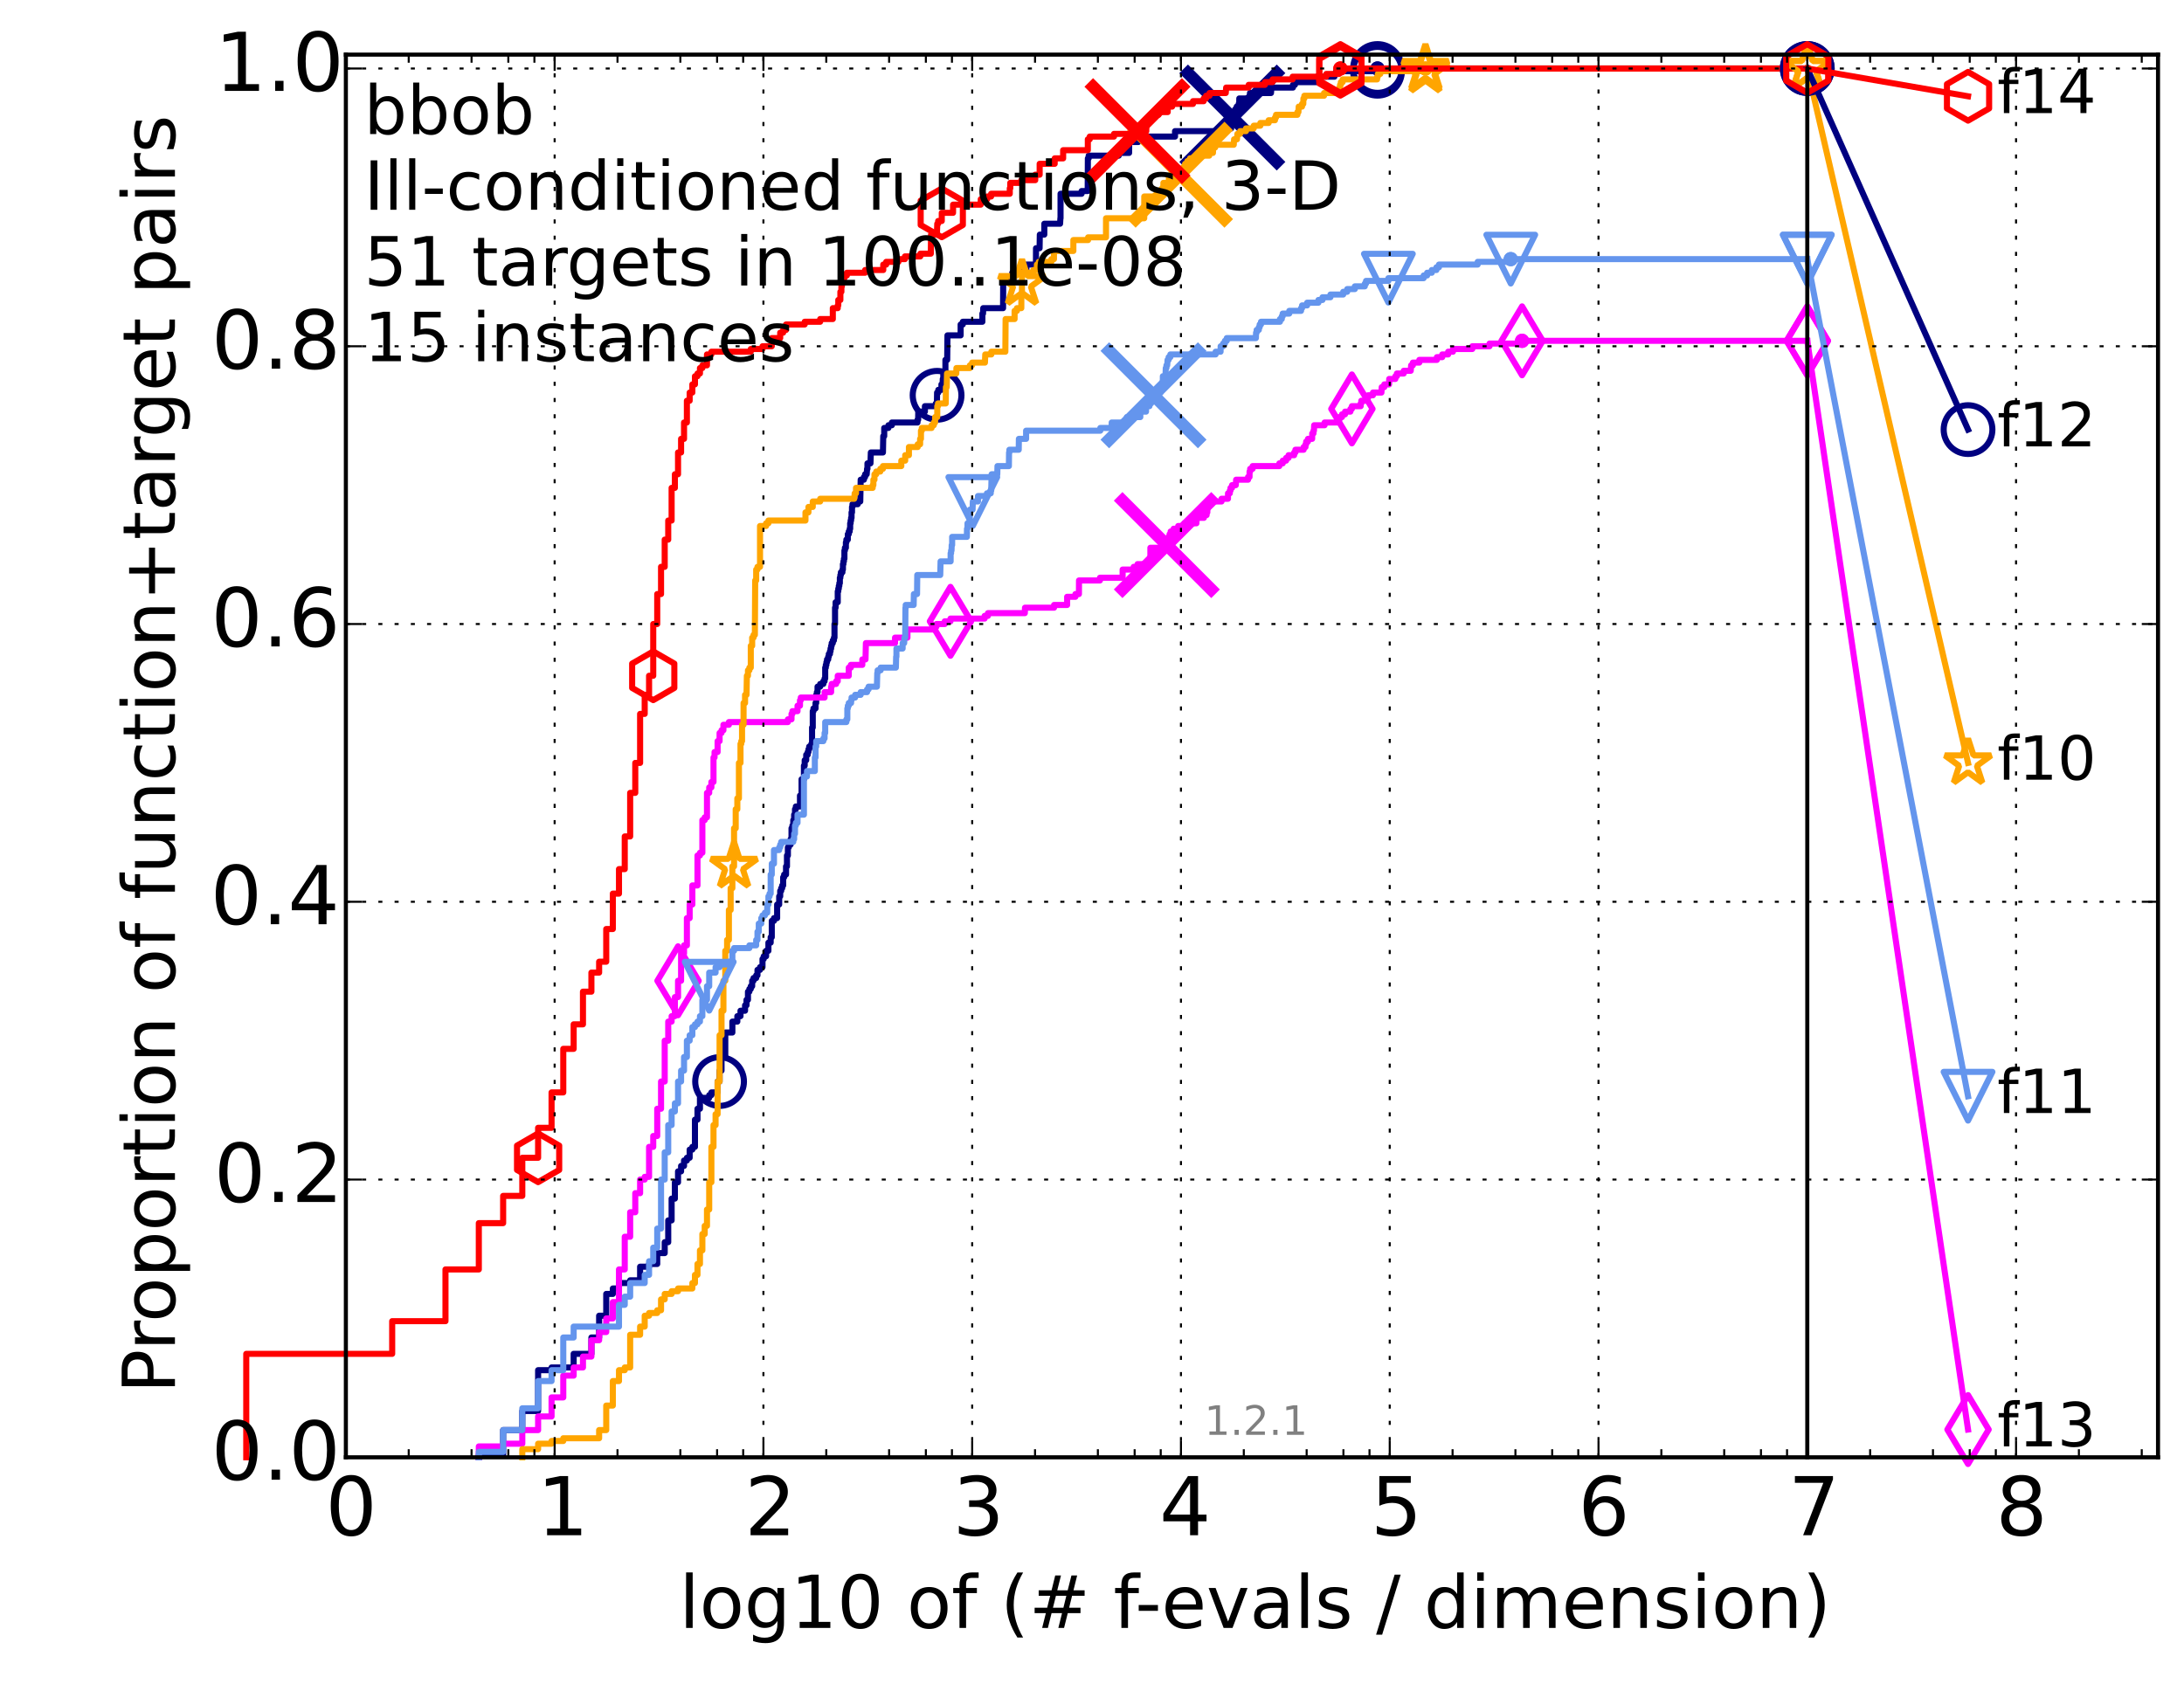 <?xml version="1.0" encoding="utf-8" standalone="no"?>
<!DOCTYPE svg PUBLIC "-//W3C//DTD SVG 1.1//EN"
  "http://www.w3.org/Graphics/SVG/1.1/DTD/svg11.dtd">
<!-- Created with matplotlib (http://matplotlib.org/) -->
<svg height="415pt" version="1.1" viewBox="0 0 538 415" width="538pt" xmlns="http://www.w3.org/2000/svg" xmlns:xlink="http://www.w3.org/1999/xlink">
 <defs>
  <style type="text/css">
*{stroke-linecap:butt;stroke-linejoin:round;}
  </style>
 </defs>
 <g id="figure_1">
  <g id="patch_1">
   <path d="
M0 415.456
L538.8 415.456
L538.8 0
L0 0
z
" style="fill:#ffffff;"/>
  </g>
  <g id="axes_1">
   <g id="patch_2">
    <path d="
M85.2 359.056
L531.6 359.056
L531.6 13.456
L85.2 13.456
z
" style="fill:#ffffff;"/>
   </g>
   <g id="line2d_1">
    <defs>
     <path d="
M0 1.5
C0.398 1.5 0.779 1.342 1.061 1.061
C1.342 0.779 1.5 0.398 1.5 0
C1.5 -0.398 1.342 -0.779 1.061 -1.061
C0.779 -1.342 0.398 -1.5 0 -1.5
C-0.398 -1.5 -0.779 -1.342 -1.061 -1.061
C-1.342 -0.779 -1.5 -0.398 -1.5 0
C-1.5 0.398 -1.342 0.779 -1.061 1.061
C-0.779 1.342 -0.398 1.5 0 1.5
z
" id="ma8fc8663ec" style="stroke:#000080;stroke-width:0.5;"/>
    </defs>
    <g>
     <use style="fill:#000080;stroke:#000080;stroke-width:0.5;" x="339.331" xlink:href="#ma8fc8663ec" y="16.878"/>
     <use style="fill:#000080;stroke:#000080;stroke-width:0.5;" x="339.331" xlink:href="#ma8fc8663ec" y="16.878"/>
    </g>
   </g>
   <g id="line2d_2">
    <path d="
M117.951 359.056
L117.951 358.385
L123.943 358.385
L123.943 352.347
L128.662 352.347
L128.662 347.65
L132.556 347.65
L132.556 337.586
L135.871 337.586
L135.871 336.915
L141.313 336.915
L141.313 333.561
L145.685 333.561
L145.685 329.535
L147.587 329.535
L147.587 324.168
L149.339 324.168
L149.339 318.8
L150.964 318.8
L150.964 317.458
L152.479 317.458
L152.479 316.116
L155.232 316.116
L155.232 315.445
L157.682 315.445
L157.682 312.091
L159.89 312.091
L159.89 311.42
L161.899 311.42
L161.899 308.736
L163.742 308.736
L163.742 306.052
L164.609 306.052
L164.609 300.685
L165.444 300.685
L165.444 295.317
L166.249 295.317
L166.249 291.292
L167.026 291.292
L167.026 288.608
L167.777 288.608
L167.777 287.266
L168.503 287.266
L168.503 285.924
L169.207 285.924
L169.207 285.253
L169.889 285.253
L169.889 283.24
L170.551 283.24
L170.551 282.569
L171.194 282.569
L171.194 275.86
L171.818 275.86
L171.818 273.176
L172.426 273.176
L172.426 270.493
L174.704 270.493
L174.704 269.822
L175.239 269.822
L175.239 269.151
L176.772 269.151
L176.772 266.467
L177.26 266.467
L177.26 263.783
L177.738 263.783
L177.738 260.429
L178.663 260.429
L178.663 254.39
L180.408 254.39
L180.408 251.706
L181.632 251.706
L181.632 250.364
L182.412 250.364
L182.412 249.023
L183.534 249.023
L183.534 247.681
L183.895 247.681
L183.895 246.339
L184.251 246.339
L184.251 244.326
L184.602 244.326
L184.602 243.655
L184.947 243.655
L184.947 242.984
L185.286 242.984
L185.286 241.642
L185.621 241.642
L185.621 240.971
L186.276 240.971
L186.276 240.3
L186.596 240.3
L186.596 238.958
L187.223 238.958
L187.223 238.288
L187.833 238.288
L187.833 236.275
L188.131 236.275
L188.131 235.604
L188.717 235.604
L188.717 234.262
L189.288 234.262
L189.288 232.249
L189.845 232.249
L189.845 230.907
L190.118 230.907
L190.118 226.882
L190.655 226.882
L190.655 226.211
L191.436 226.211
L191.436 222.856
L191.942 222.856
L191.942 220.843
L192.191 220.843
L192.191 219.501
L192.437 219.501
L192.437 218.83
L192.681 218.83
L192.681 218.159
L192.922 218.159
L192.922 216.147
L193.16 216.147
L193.16 215.476
L193.629 215.476
L193.629 213.463
L193.86 213.463
L193.86 210.779
L194.088 210.779
L194.088 208.766
L194.314 208.766
L194.314 208.095
L194.76 208.095
L194.76 206.753
L194.98 206.753
L194.98 204.07
L195.197 204.07
L195.197 203.399
L195.412 203.399
L195.412 202.057
L195.625 202.057
L195.625 200.715
L195.837 200.715
L195.837 199.373
L196.046 199.373
L196.046 198.702
L197.064 198.702
L197.064 196.018
L197.458 196.018
L197.458 191.993
L198.037 191.993
L198.037 188.638
L198.227 188.638
L198.227 187.296
L198.601 187.296
L198.601 185.954
L198.97 185.954
L198.97 185.283
L199.152 185.283
L199.152 184.613
L199.332 184.613
L199.332 183.942
L199.865 183.942
L199.865 183.271
L200.04 183.271
L200.04 179.245
L200.213 179.245
L200.213 175.219
L200.385 175.219
L200.385 174.548
L200.894 174.548
L200.894 173.207
L201.061 173.207
L201.061 171.194
L201.227 171.194
L201.227 170.523
L201.391 170.523
L201.391 169.181
L202.038 169.181
L202.038 168.51
L202.82 168.51
L202.82 167.839
L203.125 167.839
L203.125 167.168
L203.277 167.168
L203.277 164.484
L203.427 164.484
L203.427 163.813
L203.576 163.813
L203.576 163.143
L203.724 163.143
L203.724 162.472
L204.017 162.472
L204.017 161.801
L204.163 161.801
L204.163 161.13
L204.45 161.13
L204.45 160.459
L204.593 160.459
L204.593 159.788
L204.735 159.788
L204.735 159.117
L204.875 159.117
L204.875 158.446
L205.154 158.446
L205.154 157.775
L205.429 157.775
L205.429 157.104
L205.566 157.104
L205.566 153.749
L205.701 153.749
L205.701 149.724
L205.836 149.724
L205.836 148.382
L206.367 148.382
L206.367 145.698
L206.498 145.698
L206.498 145.027
L206.628 145.027
L206.628 144.356
L206.757 144.356
L206.757 143.685
L206.886 143.685
L206.886 142.343
L207.014 142.343
L207.014 141.673
L207.141 141.673
L207.141 141.002
L207.518 141.002
L207.518 140.331
L207.642 140.331
L207.642 138.989
L207.765 138.989
L207.765 138.318
L207.888 138.318
L207.888 137.647
L208.011 137.647
L208.011 135.634
L208.132 135.634
L208.132 134.963
L208.373 134.963
L208.373 133.621
L208.493 133.621
L208.493 132.95
L208.848 132.95
L208.848 131.608
L209.081 131.608
L209.081 130.938
L209.313 130.938
L209.313 130.267
L209.427 130.267
L209.427 128.925
L209.541 128.925
L209.541 128.254
L209.655 128.254
L209.655 127.583
L209.768 127.583
L209.768 126.241
L209.88 126.241
L209.88 124.899
L209.992 124.899
L209.992 124.228
L211.292 124.228
L211.292 123.557
L211.914 123.557
L212.017 118.19
L212.817 118.19
L212.817 117.519
L213.11 117.519
L213.11 116.848
L213.495 116.848
L213.59 115.506
L213.685 115.506
L213.685 114.164
L214.428 114.164
L214.52 111.48
L217.499 111.48
L217.579 107.455
L217.816 107.455
L217.816 105.442
L218.852 105.442
L218.852 104.771
L219.698 104.771
L219.698 104.1
L226.011 104.1
L226.011 103.429
L226.174 103.429
L226.201 101.416
L227.839 101.416
L227.839 100.074
L230.53 100.074
L230.53 99.403
L230.795 99.403
L230.839 96.72
L231.144 96.72
L231.144 96.049
L231.909 96.049
L231.909 94.707
L232.2 94.707
L232.241 93.365
L232.365 93.365
L232.365 92.023
L232.891 92.023
L232.891 88.668
L233.327 88.668
L233.395 82.63
L236.639 82.63
L236.639 79.946
L237.174 79.946
L237.174 79.275
L241.997 79.275
L241.997 77.263
L242.156 77.263
L242.209 75.921
L247.091 75.921
L247.133 68.54
L249.346 68.54
L249.346 67.198
L251.447 67.198
L251.447 66.528
L252.832 66.528
L252.832 65.186
L255.193 65.186
L255.208 61.16
L256.089 61.16
L256.145 57.805
L257.248 57.805
L257.261 55.122
L261.137 55.122
L261.216 53.78
L261.25 53.78
L261.253 47.741
L266.439 47.741
L266.439 47.07
L267.94 47.07
L267.982 39.019
L268.18 39.019
L268.18 38.348
L275.589 38.348
L275.589 37.677
L278.14 37.677
L278.161 34.993
L280.387 34.993
L280.387 34.322
L282.649 34.322
L282.649 33.652
L289.454 33.652
L289.454 32.31
L300.232 32.31
L300.232 31.639
L303.286 31.639
L303.286 28.955
L304.05 28.955
L304.051 27.613
L304.246 27.613
L304.246 26.942
L304.645 26.942
L304.645 26.271
L305.125 26.271
L305.125 25.6
L305.26 25.6
L305.285 24.258
L307.867 24.258
L307.913 22.917
L313.091 22.917
L313.194 21.575
L318.5 21.575
L318.5 20.904
L318.989 20.904
L318.989 20.233
L324.397 20.233
L324.459 18.891
L328.724 18.891
L328.724 18.22
L329.144 18.22
L329.144 17.549
L339.331 17.549
L339.331 16.878
L445.2 16.878
L445.2 16.878" style="fill:none;stroke:#000080;stroke-linecap:square;stroke-width:1.5;"/>
   </g>
   <g id="line2d_3">
    <defs>
     <path d="
M0 6
C1.591 6 3.117 5.368 4.243 4.243
C5.368 3.117 6 1.591 6 0
C6 -1.591 5.368 -3.117 4.243 -4.243
C3.117 -5.368 1.591 -6 0 -6
C-1.591 -6 -3.117 -5.368 -4.243 -4.243
C-5.368 -3.117 -6 -1.591 -6 0
C-6 1.591 -5.368 3.117 -4.243 4.243
C-3.117 5.368 -1.591 6 0 6
z
" id="mae466deef1" style="stroke:#000080;stroke-width:1.5;"/>
    </defs>
    <g>
     <use style="fill:none;stroke:#000080;stroke-width:1.5;" x="177.26" xlink:href="#mae466deef1" y="266.467"/>
     <use style="fill:none;stroke:#000080;stroke-width:1.5;" x="230.839" xlink:href="#mae466deef1" y="97.391"/>
     <use style="fill:none;stroke:#000080;stroke-width:1.5;" x="339.331" xlink:href="#mae466deef1" y="17.549"/>
     <use style="fill:none;stroke:#000080;stroke-width:1.5;" x="339.331" xlink:href="#mae466deef1" y="16.878"/>
     <use style="fill:none;stroke:#000080;stroke-width:1.5;" x="445.2" xlink:href="#mae466deef1" y="16.878"/>
    </g>
   </g>
   <g id="line2d_4"/>
   <g id="line2d_5">
    <path clip-path="url(#p54ce849065)" d="
M303.571 28.955" style="fill:none;stroke:#000080;stroke-linecap:square;"/>
    <defs>
     <path d="
M-12 12
L12 -12
M-12 -12
L12 12" id="me286a5a777" style="stroke:#000080;stroke-width:3;"/>
    </defs>
    <g clip-path="url(#p54ce849065)">
     <use style="fill:#000080;stroke:#000080;stroke-width:3;" x="303.571" xlink:href="#me286a5a777" y="28.955"/>
    </g>
   </g>
   <g id="line2d_6">
    <defs>
     <path d="
M0 1.5
C0.398 1.5 0.779 1.342 1.061 1.061
C1.342 0.779 1.5 0.398 1.5 0
C1.5 -0.398 1.342 -0.779 1.061 -1.061
C0.779 -1.342 0.398 -1.5 0 -1.5
C-0.398 -1.5 -0.779 -1.342 -1.061 -1.061
C-1.342 -0.779 -1.5 -0.398 -1.5 0
C-1.5 0.398 -1.342 0.779 -1.061 1.061
C-0.779 1.342 -0.398 1.5 0 1.5
z
" id="m62d5190e8e" style="stroke:#ff00ff;stroke-width:0.5;"/>
    </defs>
    <g>
     <use style="fill:#ff00ff;stroke:#ff00ff;stroke-width:0.5;" x="374.945" xlink:href="#m62d5190e8e" y="83.972"/>
     <use style="fill:#ff00ff;stroke:#ff00ff;stroke-width:0.5;" x="374.945" xlink:href="#m62d5190e8e" y="83.972"/>
    </g>
   </g>
   <g id="line2d_7">
    <path d="
M117.951 359.056
L117.951 356.373
L123.943 356.373
L123.943 355.702
L128.662 355.702
L128.662 352.347
L132.556 352.347
L132.556 348.992
L135.871 348.992
L135.871 344.296
L138.757 344.296
L138.757 338.928
L141.313 338.928
L141.313 336.915
L143.606 336.915
L143.606 334.232
L145.685 334.232
L145.685 330.206
L147.587 330.206
L147.587 328.193
L149.339 328.193
L149.339 324.839
L150.964 324.839
L150.964 320.813
L152.479 320.813
L152.479 312.762
L153.898 312.762
L153.898 304.71
L155.232 304.71
L155.232 298.672
L156.49 298.672
L156.49 293.975
L157.682 293.975
L157.682 290.621
L158.813 290.621
L158.813 289.95
L159.89 289.95
L159.89 282.569
L160.917 282.569
L160.917 279.886
L161.899 279.886
L161.899 273.176
L162.839 273.176
L162.839 266.467
L163.742 266.467
L163.742 256.403
L164.609 256.403
L164.609 251.706
L165.444 251.706
L165.444 250.364
L166.249 250.364
L166.249 245.668
L167.026 245.668
L167.026 241.642
L167.777 241.642
L167.777 234.933
L168.503 234.933
L168.503 232.92
L169.207 232.92
L169.207 226.211
L169.889 226.211
L169.889 222.856
L170.551 222.856
L170.551 218.159
L171.818 218.159
L171.818 210.779
L172.426 210.779
L172.426 210.108
L173.018 210.108
L173.018 202.057
L173.594 202.057
L173.594 201.386
L174.156 201.386
L174.156 195.348
L174.704 195.348
L174.704 194.006
L175.239 194.006
L175.239 192.664
L175.762 192.664
L175.762 186.625
L176.019 186.625
L176.019 185.283
L176.772 185.283
L176.772 182.6
L177.26 182.6
L177.26 180.587
L177.738 180.587
L177.738 179.916
L178.205 179.916
L178.205 178.574
L179.553 178.574
L179.553 177.903
L194.088 177.903
L194.088 177.232
L194.98 177.232
L194.98 175.89
L195.197 175.89
L195.197 175.219
L196.459 175.219
L196.459 173.878
L197.064 173.878
L197.064 172.536
L197.262 172.536
L197.262 171.865
L203.125 171.865
L203.125 170.523
L204.735 170.523
L204.735 169.181
L204.875 169.181
L204.875 168.51
L205.97 168.51
L205.97 167.839
L206.367 167.839
L206.367 166.497
L209.081 166.497
L209.081 164.484
L209.598 164.484
L209.598 163.813
L212.42 163.813
L212.42 162.472
L213.207 162.472
L213.303 158.446
L220.479 158.446
L220.479 157.104
L223.538 157.104
L223.538 155.091
L230.396 155.091
L230.396 154.42
L230.663 154.42
L230.663 153.749
L232.73 153.749
L232.73 153.078
L234.136 153.078
L234.136 152.408
L242.549 152.408
L242.549 151.737
L243.365 151.737
L243.365 151.066
L252.452 151.066
L252.494 149.724
L259.654 149.724
L259.654 149.053
L262.875 149.053
L262.875 147.04
L264.911 147.04
L264.911 146.369
L265.781 146.369
L265.8 143.014
L270.959 143.014
L270.959 142.343
L276.544 142.343
L276.544 140.331
L279.269 140.331
L279.269 139.66
L280.216 139.66
L280.216 138.989
L283.379 138.989
L283.381 134.963
L286.439 134.963
L286.439 134.292
L287.846 134.292
L287.853 132.279
L288.112 132.279
L288.112 131.608
L288.376 131.608
L288.376 130.938
L289.111 130.938
L289.111 130.267
L290.235 130.267
L290.235 129.596
L291.747 129.596
L291.747 128.925
L294.727 128.925
L294.733 127.583
L296.568 127.583
L296.568 126.912
L297.231 126.912
L297.231 126.241
L297.412 126.241
L297.416 124.899
L297.719 124.899
L297.719 124.228
L298.519 124.228
L298.519 123.557
L300.91 123.557
L300.91 122.886
L302.495 122.886
L302.502 121.544
L302.95 121.544
L302.95 120.873
L303.119 120.873
L303.119 120.203
L303.497 120.203
L303.497 119.532
L304.423 119.532
L304.505 118.19
L307.44 118.19
L307.44 117.519
L307.807 117.519
L307.813 116.177
L307.962 116.177
L307.962 115.506
L308.568 115.506
L308.568 114.835
L315.151 114.835
L315.151 114.164
L315.993 114.164
L315.993 113.493
L316.813 113.493
L316.813 112.822
L317.418 112.822
L317.418 112.151
L318.798 112.151
L318.798 111.48
L319.106 111.48
L319.106 110.809
L321.132 110.809
L321.132 110.138
L321.591 110.138
L321.591 109.468
L321.756 109.468
L321.756 108.797
L322.199 108.797
L322.199 108.126
L323.23 108.126
L323.249 106.784
L323.556 106.784
L323.556 106.113
L323.675 106.113
L323.726 104.771
L326.293 104.771
L326.293 104.1
L329.351 104.1
L329.351 103.429
L329.942 103.429
L329.942 102.758
L330.585 102.758
L330.585 102.087
L331.336 102.087
L331.336 101.416
L332.656 101.416
L332.656 100.745
L333.019 100.745
L333.019 100.074
L335.187 100.074
L335.187 99.403
L335.335 99.403
L335.335 98.733
L336.777 98.733
L336.777 98.062
L337.004 98.062
L337.004 97.391
L338.205 97.391
L338.205 96.72
L340.3 96.72
L340.367 95.378
L341.004 95.378
L341.004 94.707
L342.178 94.707
L342.211 93.365
L343.725 93.365
L343.725 92.694
L344.102 92.694
L344.102 92.023
L345.792 92.023
L345.792 91.352
L347.519 91.352
L347.611 90.01
L348.04 90.01
L348.04 89.339
L349.635 89.339
L349.635 88.668
L353.961 88.668
L353.961 87.998
L355.278 87.998
L355.278 87.327
L356.735 87.327
L356.735 86.656
L357.916 86.656
L357.916 85.985
L362.685 85.985
L362.685 85.314
L366.929 85.314
L366.929 84.643
L374.945 84.643
L374.945 83.972
L445.2 83.972
L445.2 83.972" style="fill:none;stroke:#ff00ff;stroke-linecap:square;stroke-width:1.5;"/>
   </g>
   <g id="line2d_8">
    <defs>
     <path d="
M-3.9968e-16 8.485
L5.091 0
L4.88498e-16 -8.485
L-5.091 -1.77636e-15
z
" id="mf6640c921f" style="stroke:#ff00ff;stroke-linejoin:miter;stroke-width:1.5;"/>
    </defs>
    <g>
     <use style="fill:none;stroke:#ff00ff;stroke-linejoin:miter;stroke-width:1.5;" x="167.026" xlink:href="#mf6640c921f" y="241.642"/>
     <use style="fill:none;stroke:#ff00ff;stroke-linejoin:miter;stroke-width:1.5;" x="234.136" xlink:href="#mf6640c921f" y="153.078"/>
     <use style="fill:none;stroke:#ff00ff;stroke-linejoin:miter;stroke-width:1.5;" x="333.019" xlink:href="#mf6640c921f" y="100.745"/>
     <use style="fill:none;stroke:#ff00ff;stroke-linejoin:miter;stroke-width:1.5;" x="374.945" xlink:href="#mf6640c921f" y="83.972"/>
     <use style="fill:none;stroke:#ff00ff;stroke-linejoin:miter;stroke-width:1.5;" x="445.2" xlink:href="#mf6640c921f" y="83.972"/>
    </g>
   </g>
   <g id="line2d_9"/>
   <g id="line2d_10">
    <path clip-path="url(#p54ce849065)" d="
M287.438 134.292" style="fill:none;stroke:#ff00ff;stroke-linecap:square;"/>
    <defs>
     <path d="
M-12 12
L12 -12
M-12 -12
L12 12" id="m86aa83dd4c" style="stroke:#ff00ff;stroke-width:3;"/>
    </defs>
    <g clip-path="url(#p54ce849065)">
     <use style="fill:#ff00ff;stroke:#ff00ff;stroke-width:3;" x="287.438" xlink:href="#m86aa83dd4c" y="134.292"/>
    </g>
   </g>
   <g id="line2d_11">
    <defs>
     <path d="
M0 1.5
C0.398 1.5 0.779 1.342 1.061 1.061
C1.342 0.779 1.5 0.398 1.5 0
C1.5 -0.398 1.342 -0.779 1.061 -1.061
C0.779 -1.342 0.398 -1.5 0 -1.5
C-0.398 -1.5 -0.779 -1.342 -1.061 -1.061
C-1.342 -0.779 -1.5 -0.398 -1.5 0
C-1.5 0.398 -1.342 0.779 -1.061 1.061
C-0.779 1.342 -0.398 1.5 0 1.5
z
" id="m3747452efa" style="stroke:#ffa500;stroke-width:0.5;"/>
    </defs>
    <g>
     <use style="fill:#ffa500;stroke:#ffa500;stroke-width:0.5;" x="351.138" xlink:href="#m3747452efa" y="16.878"/>
     <use style="fill:#ffa500;stroke:#ffa500;stroke-width:0.5;" x="351.138" xlink:href="#m3747452efa" y="16.878"/>
    </g>
   </g>
   <g id="line2d_12">
    <path d="
M128.662 359.056
L128.662 357.044
L132.556 357.044
L132.556 355.702
L135.871 355.702
L135.871 355.031
L138.757 355.031
L138.757 354.36
L147.587 354.36
L147.587 352.347
L149.339 352.347
L149.339 346.309
L150.964 346.309
L150.964 340.27
L152.479 340.27
L152.479 337.586
L153.898 337.586
L153.898 336.915
L155.232 336.915
L155.232 328.864
L157.682 328.864
L157.682 326.851
L158.813 326.851
L158.813 324.168
L159.89 324.168
L159.89 323.497
L161.899 323.497
L161.899 322.826
L162.839 322.826
L162.839 320.142
L163.742 320.142
L163.742 318.8
L165.444 318.8
L165.444 318.129
L167.026 318.129
L167.026 317.458
L170.551 317.458
L170.551 316.116
L171.194 316.116
L171.194 314.104
L171.818 314.104
L171.818 311.42
L172.426 311.42
L172.426 308.065
L173.018 308.065
L173.018 304.039
L173.594 304.039
L173.594 302.027
L174.156 302.027
L174.156 298.001
L174.704 298.001
L174.704 291.292
L175.239 291.292
L175.239 282.569
L175.762 282.569
L175.762 277.202
L176.272 277.202
L176.272 274.518
L176.772 274.518
L176.772 266.467
L177.26 266.467
L177.26 255.061
L177.738 255.061
L177.738 249.023
L178.205 249.023
L178.205 241.642
L178.663 241.642
L178.663 234.262
L179.112 234.262
L179.112 231.578
L179.553 231.578
L179.553 224.198
L179.984 224.198
L179.984 218.83
L180.408 218.83
L180.408 213.463
L180.823 213.463
L180.823 204.07
L181.231 204.07
L181.231 199.373
L181.632 199.373
L181.632 196.689
L182.025 196.689
L182.025 187.967
L182.412 187.967
L182.412 183.271
L182.603 183.271
L182.603 182.6
L182.792 182.6
L182.792 178.574
L183.166 178.574
L183.166 173.207
L183.534 173.207
L183.534 171.194
L183.895 171.194
L183.985 166.497
L184.251 166.497
L184.251 165.155
L184.602 165.155
L184.602 164.484
L184.947 164.484
L184.947 159.117
L185.286 159.117
L185.286 157.104
L185.621 157.104
L185.621 156.433
L185.951 156.433
L186.032 143.014
L186.276 143.014
L186.276 140.331
L186.596 140.331
L186.596 139.66
L187.223 139.66
L187.223 129.596
L188.717 129.596
L188.717 128.925
L189.288 128.925
L189.288 128.254
L198.415 128.254
L198.415 126.241
L199.152 126.241
L199.152 124.899
L200.213 124.899
L200.213 123.557
L202.038 123.557
L202.038 122.886
L210.434 122.886
L210.543 121.544
L210.867 121.544
L210.867 120.203
L214.97 120.203
L214.97 119.532
L215.148 119.532
L215.148 118.19
L215.412 118.19
L215.412 116.848
L215.846 116.848
L215.846 116.177
L216.852 116.177
L216.852 115.506
L217.499 115.506
L217.499 114.835
L222.028 114.835
L222.028 113.493
L222.984 113.493
L222.984 112.151
L223.9 112.151
L223.9 110.138
L226.065 110.138
L226.065 109.468
L226.655 109.468
L226.655 108.126
L226.865 108.126
L226.865 106.113
L227.074 106.113
L227.074 105.442
L229.483 105.442
L229.483 104.771
L230.024 104.771
L230.024 104.1
L230.351 104.1
L230.351 102.758
L230.883 102.758
L230.883 100.074
L231.057 100.074
L231.057 99.403
L232.971 99.403
L233.011 95.378
L233.209 95.378
L233.287 92.023
L235.565 92.023
L235.6 90.681
L238.92 90.681
L238.92 90.01
L239.463 90.01
L239.463 89.339
L242.627 89.339
L242.704 87.327
L244.2 87.327
L244.2 86.656
L247.656 86.656
L247.718 78.604
L249.932 78.604
L249.932 76.592
L250.503 76.592
L250.503 75.921
L251.586 75.921
L251.603 72.566
L251.741 72.566
L251.758 67.198
L254.535 67.198
L254.535 66.528
L255.428 66.528
L255.428 65.186
L255.89 65.186
L255.89 64.515
L258.993 64.515
L258.993 63.844
L259.63 63.844
L259.63 61.831
L264.41 61.831
L264.41 59.147
L268.04 59.147
L268.04 58.476
L272.45 58.476
L272.457 53.78
L281.864 53.78
L281.877 48.412
L285.278 48.412
L285.278 47.07
L286.584 47.07
L286.586 45.057
L287.941 45.057
L287.941 43.716
L288.332 43.716
L288.332 43.045
L291.587 43.045
L291.587 42.374
L291.728 42.374
L291.728 41.703
L291.922 41.703
L291.934 40.361
L292.49 40.361
L292.49 39.69
L293.144 39.69
L293.144 39.019
L295.652 39.019
L295.652 38.348
L297.879 38.348
L297.879 37.677
L298.793 37.677
L298.864 36.335
L299.347 36.335
L299.347 35.664
L303.922 35.664
L304 34.322
L304.716 34.322
L304.819 32.981
L305.489 32.981
L305.489 32.31
L306.936 32.31
L306.936 31.639
L308.843 31.639
L308.843 30.968
L310.471 30.968
L310.471 30.297
L312.515 30.297
L312.515 29.626
L314.071 29.626
L314.071 28.955
L314.332 28.955
L314.332 28.284
L319.599 28.284
L319.599 27.613
L319.853 27.613
L319.918 26.271
L320.731 26.271
L320.731 25.6
L321.047 25.6
L321.079 24.258
L321.312 24.258
L321.312 23.587
L326.16 23.587
L326.16 22.917
L329.47 22.917
L329.47 22.246
L329.941 22.246
L329.941 21.575
L330.108 21.575
L330.108 20.904
L330.296 20.904
L330.296 20.233
L330.742 20.233
L330.742 19.562
L339.225 19.562
L339.225 18.891
L339.405 18.891
L339.405 18.22
L340.018 18.22
L340.018 17.549
L351.138 17.549
L351.138 16.878
L445.2 16.878
L445.2 16.878" style="fill:none;stroke:#ffa500;stroke-linecap:square;stroke-width:1.5;"/>
   </g>
   <g id="line2d_13">
    <defs>
     <path d="
M3.67394e-16 -6
L-1.347 -1.854
L-5.706 -1.854
L-2.18 0.708
L-3.527 4.854
L-4.20996e-16 2.292
L3.527 4.854
L2.18 0.708
L5.706 -1.854
L1.347 -1.854
z
" id="m73d367cfb6" style="stroke:#ffa500;stroke-linejoin:bevel;stroke-width:1.5;"/>
    </defs>
    <g>
     <use style="fill:none;stroke:#ffa500;stroke-linejoin:bevel;stroke-width:1.5;" x="180.823" xlink:href="#m73d367cfb6" y="213.463"/>
     <use style="fill:none;stroke:#ffa500;stroke-linejoin:bevel;stroke-width:1.5;" x="251.758" xlink:href="#m73d367cfb6" y="69.882"/>
     <use style="fill:none;stroke:#ffa500;stroke-linejoin:bevel;stroke-width:1.5;" x="351.138" xlink:href="#m73d367cfb6" y="17.549"/>
     <use style="fill:none;stroke:#ffa500;stroke-linejoin:bevel;stroke-width:1.5;" x="351.138" xlink:href="#m73d367cfb6" y="16.878"/>
     <use style="fill:none;stroke:#ffa500;stroke-linejoin:bevel;stroke-width:1.5;" x="445.2" xlink:href="#m73d367cfb6" y="16.878"/>
    </g>
   </g>
   <g id="line2d_14"/>
   <g id="line2d_15">
    <path clip-path="url(#p54ce849065)" d="
M290.687 43.045" style="fill:none;stroke:#ffa500;stroke-linecap:square;"/>
    <defs>
     <path d="
M-12 12
L12 -12
M-12 -12
L12 12" id="m5a4593f4cb" style="stroke:#ffa500;stroke-width:3;"/>
    </defs>
    <g clip-path="url(#p54ce849065)">
     <use style="fill:#ffa500;stroke:#ffa500;stroke-width:3;" x="290.687" xlink:href="#m5a4593f4cb" y="43.045"/>
    </g>
   </g>
   <g id="line2d_16">
    <defs>
     <path d="
M0 1.5
C0.398 1.5 0.779 1.342 1.061 1.061
C1.342 0.779 1.5 0.398 1.5 0
C1.5 -0.398 1.342 -0.779 1.061 -1.061
C0.779 -1.342 0.398 -1.5 0 -1.5
C-0.398 -1.5 -0.779 -1.342 -1.061 -1.061
C-1.342 -0.779 -1.5 -0.398 -1.5 0
C-1.5 0.398 -1.342 0.779 -1.061 1.061
C-0.779 1.342 -0.398 1.5 0 1.5
z
" id="m03dd694df9" style="stroke:#6495ed;stroke-width:0.5;"/>
    </defs>
    <g>
     <use style="fill:#6495ed;stroke:#6495ed;stroke-width:0.5;" x="372.155" xlink:href="#m03dd694df9" y="63.844"/>
     <use style="fill:#6495ed;stroke:#6495ed;stroke-width:0.5;" x="372.155" xlink:href="#m03dd694df9" y="63.844"/>
    </g>
   </g>
   <g id="line2d_17">
    <path d="
M117.951 359.056
L117.951 357.714
L123.943 357.714
L123.943 352.347
L128.662 352.347
L128.662 346.979
L132.556 346.979
L132.556 340.27
L135.871 340.27
L135.871 337.586
L138.757 337.586
L138.757 329.535
L141.313 329.535
L141.313 326.851
L152.479 326.851
L152.479 321.484
L153.898 321.484
L153.898 319.471
L155.232 319.471
L155.232 316.116
L158.813 316.116
L158.813 314.104
L159.89 314.104
L159.89 310.749
L160.917 310.749
L160.917 307.394
L161.899 307.394
L161.899 302.698
L162.839 302.698
L162.839 290.621
L163.742 290.621
L163.742 283.911
L164.609 283.911
L164.609 277.202
L165.444 277.202
L165.444 273.847
L166.249 273.847
L166.249 271.834
L167.026 271.834
L167.026 266.467
L167.777 266.467
L167.777 263.783
L168.503 263.783
L168.503 260.429
L169.207 260.429
L169.207 256.403
L169.889 256.403
L169.889 255.061
L170.551 255.061
L170.551 253.048
L171.194 253.048
L171.194 252.377
L171.818 252.377
L171.818 251.706
L172.426 251.706
L172.426 250.364
L173.018 250.364
L173.018 246.339
L174.156 246.339
L174.156 242.984
L174.704 242.984
L174.704 239.629
L176.272 239.629
L176.272 238.288
L177.26 238.288
L177.26 237.617
L179.553 237.617
L179.553 236.946
L180.408 236.946
L180.408 234.262
L180.823 234.262
L180.823 233.591
L184.602 233.591
L184.602 232.92
L186.276 232.92
L186.276 231.578
L186.596 231.578
L186.596 229.565
L186.911 229.565
L186.911 227.553
L187.53 227.553
L187.53 226.211
L187.833 226.211
L187.833 225.54
L188.426 225.54
L188.426 224.869
L189.005 224.869
L189.005 222.856
L189.288 222.856
L189.288 220.843
L189.568 220.843
L189.568 220.172
L189.845 220.172
L189.845 215.476
L190.118 215.476
L190.118 212.792
L190.655 212.792
L190.655 209.437
L191.942 209.437
L191.942 208.766
L192.191 208.766
L192.191 208.095
L192.437 208.095
L192.437 207.424
L195.412 207.424
L195.412 206.753
L195.625 206.753
L195.625 205.412
L195.837 205.412
L195.837 203.399
L196.046 203.399
L196.046 202.728
L196.459 202.728
L196.459 200.715
L198.037 200.715
L198.037 191.322
L198.786 191.322
L198.786 189.98
L200.726 189.98
L200.726 186.625
L200.894 186.625
L200.894 183.942
L201.061 183.942
L201.061 182.6
L202.82 182.6
L202.82 181.929
L203.125 181.929
L203.125 180.587
L203.277 180.587
L203.277 177.903
L208.493 177.903
L208.493 177.232
L208.73 177.232
L208.73 174.548
L208.848 174.548
L208.848 173.878
L209.081 173.878
L209.081 173.207
L209.655 173.207
L209.655 172.536
L209.768 172.536
L209.768 171.865
L210.651 171.865
L210.651 171.194
L212.017 171.194
L212.017 170.523
L213.59 170.523
L213.59 169.852
L213.966 169.852
L213.966 169.181
L216.017 169.181
L216.102 165.826
L216.186 165.826
L216.186 165.155
L216.934 165.155
L216.934 164.484
L220.687 164.484
L220.756 161.801
L220.825 161.801
L220.825 159.788
L222.351 159.788
L222.351 158.446
L222.733 158.446
L222.796 157.104
L222.984 157.104
L223.046 149.724
L223.108 149.724
L223.108 149.053
L225.066 149.053
L225.122 146.369
L225.902 146.369
L225.956 141.673
L231.615 141.673
L231.699 138.318
L234.174 138.318
L234.174 136.305
L234.287 136.305
L234.287 135.634
L234.399 135.634
L234.437 134.292
L234.548 134.292
L234.548 132.279
L238.175 132.279
L238.206 130.267
L238.332 130.267
L238.332 128.925
L238.89 128.925
L238.92 125.57
L239.582 125.57
L239.642 123.557
L240.906 123.557
L240.906 122.215
L243.113 122.215
L243.113 121.544
L244.055 121.544
L244.055 120.873
L244.176 120.873
L244.272 116.848
L245.67 116.848
L245.715 114.835
L248.527 114.835
L248.567 111.48
L248.646 111.48
L248.646 110.809
L250.953 110.809
L250.989 108.126
L252.767 108.126
L252.767 106.113
L271.046 106.113
L271.046 105.442
L273.842 105.442
L273.849 104.1
L277.585 104.1
L277.585 102.758
L280.901 102.758
L280.901 101.416
L282.31 101.416
L282.31 100.074
L283.152 100.074
L283.152 99.403
L283.553 99.403
L283.553 98.733
L283.898 98.733
L283.898 98.062
L284.15 98.062
L284.15 97.391
L285.408 97.391
L285.408 96.72
L285.898 96.72
L285.901 95.378
L286.161 95.378
L286.161 94.707
L286.443 94.707
L286.454 92.694
L287.102 92.694
L287.173 90.681
L287.338 90.681
L287.338 90.01
L287.526 90.01
L287.616 88.668
L287.88 88.668
L287.88 87.998
L288.299 87.998
L288.299 87.327
L299.451 87.327
L299.451 86.656
L300.674 86.656
L300.688 85.314
L301.293 85.314
L301.293 84.643
L301.739 84.643
L301.739 83.972
L302.195 83.972
L302.195 83.301
L309.372 83.301
L309.415 81.959
L309.559 81.959
L309.559 81.288
L310.097 81.288
L310.097 80.617
L310.303 80.617
L310.303 79.946
L310.632 79.946
L310.632 79.275
L315.301 79.275
L315.301 78.604
L315.746 78.604
L315.746 77.933
L315.97 77.933
L315.97 77.263
L317.593 77.263
L317.593 76.592
L320.495 76.592
L320.495 75.921
L320.747 75.921
L320.747 75.25
L321.994 75.25
L321.994 74.579
L324.777 74.579
L324.777 73.908
L325.78 73.908
L325.78 73.237
L327.736 73.237
L327.736 72.566
L330.881 72.566
L330.881 71.895
L331.861 71.895
L331.861 71.224
L333.748 71.224
L333.748 70.553
L336.199 70.553
L336.199 69.882
L336.505 69.882
L336.505 69.211
L342.007 69.211
L342.007 68.54
L350.696 68.54
L350.696 67.869
L351.551 67.869
L351.551 67.198
L352.705 67.198
L352.705 66.528
L353.842 66.528
L353.842 65.857
L354.468 65.857
L354.468 65.186
L364.007 65.186
L364.007 64.515
L372.155 64.515
L372.155 63.844
L445.2 63.844
L445.2 63.844" style="fill:none;stroke:#6495ed;stroke-linecap:square;stroke-width:1.5;"/>
   </g>
   <g id="line2d_18">
    <defs>
     <path d="
M-7.34788e-16 6
L6 -6
L-6 -6
z
" id="md7b19447de" style="stroke:#6495ed;stroke-linejoin:miter;stroke-width:1.5;"/>
    </defs>
    <g>
     <use style="fill:none;stroke:#6495ed;stroke-linejoin:miter;stroke-width:1.5;" x="174.704" xlink:href="#md7b19447de" y="242.984"/>
     <use style="fill:none;stroke:#6495ed;stroke-linejoin:miter;stroke-width:1.5;" x="239.642" xlink:href="#md7b19447de" y="123.557"/>
     <use style="fill:none;stroke:#6495ed;stroke-linejoin:miter;stroke-width:1.5;" x="342.007" xlink:href="#md7b19447de" y="68.54"/>
     <use style="fill:none;stroke:#6495ed;stroke-linejoin:miter;stroke-width:1.5;" x="372.155" xlink:href="#md7b19447de" y="63.844"/>
     <use style="fill:none;stroke:#6495ed;stroke-linejoin:miter;stroke-width:1.5;" x="445.2" xlink:href="#md7b19447de" y="63.844"/>
    </g>
   </g>
   <g id="line2d_19"/>
   <g id="line2d_20">
    <path clip-path="url(#p54ce849065)" d="
M284.153 97.391" style="fill:none;stroke:#6495ed;stroke-linecap:square;"/>
    <defs>
     <path d="
M-12 12
L12 -12
M-12 -12
L12 12" id="mdd39a44969" style="stroke:#6495ed;stroke-width:3;"/>
    </defs>
    <g clip-path="url(#p54ce849065)">
     <use style="fill:#6495ed;stroke:#6495ed;stroke-width:3;" x="284.153" xlink:href="#mdd39a44969" y="97.391"/>
    </g>
   </g>
   <g id="line2d_21">
    <defs>
     <path d="
M0 1.5
C0.398 1.5 0.779 1.342 1.061 1.061
C1.342 0.779 1.5 0.398 1.5 0
C1.5 -0.398 1.342 -0.779 1.061 -1.061
C0.779 -1.342 0.398 -1.5 0 -1.5
C-0.398 -1.5 -0.779 -1.342 -1.061 -1.061
C-1.342 -0.779 -1.5 -0.398 -1.5 0
C-1.5 0.398 -1.342 0.779 -1.061 1.061
C-0.779 1.342 -0.398 1.5 0 1.5
z
" id="ma07bdd5909" style="stroke:#ff0000;stroke-width:0.5;"/>
    </defs>
    <g>
     <use style="fill:#ff0000;stroke:#ff0000;stroke-width:0.5;" x="330.186" xlink:href="#ma07bdd5909" y="16.878"/>
     <use style="fill:#ff0000;stroke:#ff0000;stroke-width:0.5;" x="330.186" xlink:href="#ma07bdd5909" y="16.878"/>
    </g>
   </g>
   <g id="line2d_22">
    <path d="
M60.662 359.056
L60.662 333.561
L96.609 333.561
L96.609 325.509
L109.738 325.509
L109.738 312.762
L117.951 312.762
L117.951 301.356
L123.943 301.356
L123.943 294.646
L128.662 294.646
L128.662 285.253
L132.556 285.253
L132.556 277.873
L135.871 277.873
L135.871 269.151
L138.757 269.151
L138.757 258.416
L141.313 258.416
L141.313 252.377
L143.606 252.377
L143.606 244.326
L145.685 244.326
L145.685 239.629
L147.587 239.629
L147.587 236.946
L149.339 236.946
L149.339 228.894
L150.964 228.894
L150.964 220.172
L152.479 220.172
L152.479 214.134
L153.898 214.134
L153.898 206.083
L155.232 206.083
L155.232 195.348
L156.49 195.348
L156.49 187.967
L157.682 187.967
L157.682 175.89
L158.813 175.89
L158.813 171.194
L159.89 171.194
L159.89 166.497
L160.917 166.497
L160.917 153.749
L161.899 153.749
L161.899 146.369
L162.839 146.369
L162.839 139.66
L163.742 139.66
L163.742 132.95
L164.609 132.95
L164.609 128.254
L165.444 128.254
L165.444 120.203
L166.249 120.203
L166.249 116.848
L167.026 116.848
L167.026 111.48
L167.777 111.48
L167.777 108.126
L168.503 108.126
L168.503 104.1
L169.207 104.1
L169.207 98.733
L169.889 98.733
L169.889 96.72
L170.551 96.72
L170.551 94.707
L171.194 94.707
L171.194 92.694
L171.818 92.694
L171.818 92.023
L172.426 92.023
L172.426 90.681
L173.018 90.681
L173.018 90.01
L174.156 90.01
L174.156 87.327
L175.239 87.327
L175.239 86.656
L184.947 86.656
L184.947 85.985
L187.833 85.985
L187.833 85.314
L190.118 85.314
L190.118 83.301
L192.191 83.301
L192.191 81.959
L192.922 81.959
L192.922 81.288
L193.629 81.288
L193.629 79.946
L198.227 79.946
L198.227 79.275
L202.038 79.275
L202.038 78.604
L205.154 78.604
L205.154 75.921
L206.367 75.921
L206.367 75.25
L206.498 75.25
L206.498 73.908
L207.014 73.908
L207.014 71.895
L207.267 71.895
L207.267 70.553
L207.393 70.553
L207.393 68.54
L208.011 68.54
L208.011 67.869
L208.612 67.869
L208.612 67.198
L213.11 67.198
L213.11 66.528
L217.579 66.528
L217.579 65.186
L218.302 65.186
L218.302 64.515
L221.318 64.515
L221.318 63.844
L222.921 63.844
L222.921 63.173
L226.708 63.173
L226.708 62.502
L229.296 62.502
L229.354 57.805
L230.795 57.805
L230.883 55.122
L231.101 55.122
L231.101 54.451
L231.993 54.451
L231.993 52.438
L234.77 52.438
L234.779 50.425
L241.594 50.425
L241.594 49.083
L243.183 49.083
L243.183 48.412
L244.152 48.412
L244.152 47.741
L248.744 47.741
L248.744 46.399
L248.867 46.399
L248.867 45.057
L251.586 45.057
L251.586 44.387
L255.016 44.387
L255.016 43.045
L256.107 43.045
L256.107 40.361
L259.811 40.361
L259.814 39.019
L261.892 39.019
L261.892 37.006
L267.973 37.006
L267.973 34.322
L268.442 34.322
L268.442 33.652
L274.423 33.652
L274.423 32.981
L279.059 32.981
L279.059 32.31
L282.369 32.31
L282.386 30.968
L282.498 30.968
L282.532 29.626
L283.11 29.626
L283.11 28.955
L283.3 28.955
L283.3 28.284
L285.408 28.284
L285.408 27.613
L287.654 27.613
L287.654 26.271
L288.74 26.271
L288.74 25.6
L293.881 25.6
L293.881 24.929
L296.51 24.929
L296.51 24.258
L297.1 24.258
L297.1 23.587
L297.955 23.587
L297.955 22.917
L301.949 22.917
L302.049 21.575
L307.596 21.575
L307.596 20.904
L311.597 20.904
L311.597 20.233
L313.484 20.233
L313.484 19.562
L318.422 19.562
L318.422 18.891
L326.717 18.891
L326.717 18.22
L329.853 18.22
L329.853 17.549
L330.186 17.549
L330.186 16.878
L445.2 16.878
L445.2 16.878" style="fill:none;stroke:#ff0000;stroke-linecap:square;stroke-width:1.5;"/>
   </g>
   <g id="line2d_23">
    <defs>
     <path d="
M3.67394e-16 -6
L-5.196 -3
L-5.196 3
L-1.10218e-15 6
L5.196 3
L5.196 -3
z
" id="m98e028c2bf" style="stroke:#ff0000;stroke-linejoin:miter;stroke-width:1.5;"/>
    </defs>
    <g>
     <use style="fill:none;stroke:#ff0000;stroke-linejoin:miter;stroke-width:1.5;" x="132.556" xlink:href="#m98e028c2bf" y="285.253"/>
     <use style="fill:none;stroke:#ff0000;stroke-linejoin:miter;stroke-width:1.5;" x="160.917" xlink:href="#m98e028c2bf" y="166.497"/>
     <use style="fill:none;stroke:#ff0000;stroke-linejoin:miter;stroke-width:1.5;" x="231.993" xlink:href="#m98e028c2bf" y="52.438"/>
     <use style="fill:none;stroke:#ff0000;stroke-linejoin:miter;stroke-width:1.5;" x="330.186" xlink:href="#m98e028c2bf" y="17.549"/>
     <use style="fill:none;stroke:#ff0000;stroke-linejoin:miter;stroke-width:1.5;" x="330.186" xlink:href="#m98e028c2bf" y="16.878"/>
     <use style="fill:none;stroke:#ff0000;stroke-linejoin:miter;stroke-width:1.5;" x="445.2" xlink:href="#m98e028c2bf" y="16.878"/>
    </g>
   </g>
   <g id="line2d_24"/>
   <g id="line2d_25">
    <path clip-path="url(#p54ce849065)" d="
M280.204 32.31" style="fill:none;stroke:#ff0000;stroke-linecap:square;"/>
    <defs>
     <path d="
M-12 12
L12 -12
M-12 -12
L12 12" id="m4e2b024d89" style="stroke:#ff0000;stroke-width:3;"/>
    </defs>
    <g clip-path="url(#p54ce849065)">
     <use style="fill:#ff0000;stroke:#ff0000;stroke-width:3;" x="280.204" xlink:href="#m4e2b024d89" y="32.31"/>
    </g>
   </g>
   <g id="line2d_26">
    <path d="
M445.2 83.972
L484.8 352.213" style="fill:none;stroke:#ff00ff;stroke-linecap:square;stroke-width:1.5;"/>
    <g>
     <use style="fill:none;stroke:#ff00ff;stroke-linejoin:miter;stroke-width:1.5;" x="445.2" xlink:href="#mf6640c921f" y="83.972"/>
     <use style="fill:none;stroke:#ff00ff;stroke-linejoin:miter;stroke-width:1.5;" x="484.8" xlink:href="#mf6640c921f" y="352.213"/>
    </g>
   </g>
   <g id="line2d_27">
    <path d="
M445.2 63.844
L484.8 270.09" style="fill:none;stroke:#6495ed;stroke-linecap:square;stroke-width:1.5;"/>
    <g>
     <use style="fill:none;stroke:#6495ed;stroke-linejoin:miter;stroke-width:1.5;" x="445.2" xlink:href="#md7b19447de" y="63.844"/>
     <use style="fill:none;stroke:#6495ed;stroke-linejoin:miter;stroke-width:1.5;" x="484.8" xlink:href="#md7b19447de" y="270.09"/>
    </g>
   </g>
   <g id="line2d_28">
    <path d="
M445.2 16.878
L484.8 187.967" style="fill:none;stroke:#ffa500;stroke-linecap:square;stroke-width:1.5;"/>
    <g>
     <use style="fill:none;stroke:#ffa500;stroke-linejoin:bevel;stroke-width:1.5;" x="445.2" xlink:href="#m73d367cfb6" y="16.878"/>
     <use style="fill:none;stroke:#ffa500;stroke-linejoin:bevel;stroke-width:1.5;" x="484.8" xlink:href="#m73d367cfb6" y="187.967"/>
    </g>
   </g>
   <g id="line2d_29">
    <path d="
M445.2 16.878
L484.8 105.844" style="fill:none;stroke:#000080;stroke-linecap:square;stroke-width:1.5;"/>
    <g>
     <use style="fill:none;stroke:#000080;stroke-width:1.5;" x="445.2" xlink:href="#mae466deef1" y="16.878"/>
     <use style="fill:none;stroke:#000080;stroke-width:1.5;" x="484.8" xlink:href="#mae466deef1" y="105.844"/>
    </g>
   </g>
   <g id="line2d_30">
    <path d="
M445.2 16.878
L484.8 23.722" style="fill:none;stroke:#ff0000;stroke-linecap:square;stroke-width:1.5;"/>
    <g>
     <use style="fill:none;stroke:#ff0000;stroke-linejoin:miter;stroke-width:1.5;" x="445.2" xlink:href="#m98e028c2bf" y="16.878"/>
     <use style="fill:none;stroke:#ff0000;stroke-linejoin:miter;stroke-width:1.5;" x="484.8" xlink:href="#m98e028c2bf" y="23.722"/>
    </g>
   </g>
   <g id="line2d_31">
    <path d="
M445.2 359.056
L445.2 16.878" style="fill:none;stroke:#000000;stroke-linecap:square;"/>
   </g>
   <g id="patch_3">
    <path d="
M85.2 13.456
L531.6 13.456" style="fill:none;stroke:#000000;stroke-linecap:square;stroke-linejoin:miter;"/>
   </g>
   <g id="patch_4">
    <path d="
M531.6 359.056
L531.6 13.456" style="fill:none;stroke:#000000;stroke-linecap:square;stroke-linejoin:miter;"/>
   </g>
   <g id="patch_5">
    <path d="
M85.2 359.056
L531.6 359.056" style="fill:none;stroke:#000000;stroke-linecap:square;stroke-linejoin:miter;"/>
   </g>
   <g id="patch_6">
    <path d="
M85.2 359.056
L85.2 13.456" style="fill:none;stroke:#000000;stroke-linecap:square;stroke-linejoin:miter;"/>
   </g>
   <g id="matplotlib.axis_1">
    <g id="xtick_1">
     <g id="line2d_32">
      <path clip-path="url(#p54ce849065)" d="
M85.2 359.056
L85.2 13.456" style="fill:none;stroke:#000000;stroke-dasharray:1,3;stroke-dashoffset:0.0;stroke-width:0.5;"/>
     </g>
     <g id="line2d_33">
      <defs>
       <path d="
M0 0
L0 -4" id="m93b0483c22" style="stroke:#000000;stroke-width:0.5;"/>
      </defs>
      <g>
       <use style="stroke:#000000;stroke-width:0.5;" x="85.2" xlink:href="#m93b0483c22" y="359.056"/>
      </g>
     </g>
     <g id="line2d_34">
      <defs>
       <path d="
M0 0
L0 4" id="m741efc42ff" style="stroke:#000000;stroke-width:0.5;"/>
      </defs>
      <g>
       <use style="stroke:#000000;stroke-width:0.5;" x="85.2" xlink:href="#m741efc42ff" y="13.456"/>
      </g>
     </g>
     <g id="text_1">
      <!-- 0 -->
      <defs>
       <path d="
M31.781 66.406
Q24.172 66.406 20.328 58.906
Q16.5 51.422 16.5 36.375
Q16.5 21.391 20.328 13.891
Q24.172 6.391 31.781 6.391
Q39.453 6.391 43.281 13.891
Q47.125 21.391 47.125 36.375
Q47.125 51.422 43.281 58.906
Q39.453 66.406 31.781 66.406
M31.781 74.219
Q44.047 74.219 50.516 64.516
Q56.984 54.828 56.984 36.375
Q56.984 17.969 50.516 8.266
Q44.047 -1.422 31.781 -1.422
Q19.531 -1.422 13.062 8.266
Q6.594 17.969 6.594 36.375
Q6.594 54.828 13.062 64.516
Q19.531 74.219 31.781 74.219" id="BitstreamVeraSans-Roman-30"/>
      </defs>
      <g transform="translate(80.161 378.253)scale(0.2 -0.2)">
       <use xlink:href="#BitstreamVeraSans-Roman-30"/>
      </g>
     </g>
    </g>
    <g id="xtick_2">
     <g id="line2d_35">
      <path clip-path="url(#p54ce849065)" d="
M136.629 359.056
L136.629 13.456" style="fill:none;stroke:#000000;stroke-dasharray:1,3;stroke-dashoffset:0.0;stroke-width:0.5;"/>
     </g>
     <g id="line2d_36">
      <g>
       <use style="stroke:#000000;stroke-width:0.5;" x="136.629" xlink:href="#m93b0483c22" y="359.056"/>
      </g>
     </g>
     <g id="line2d_37">
      <g>
       <use style="stroke:#000000;stroke-width:0.5;" x="136.629" xlink:href="#m741efc42ff" y="13.456"/>
      </g>
     </g>
     <g id="text_2">
      <!-- 1 -->
      <defs>
       <path d="
M12.406 8.297
L28.516 8.297
L28.516 63.922
L10.984 60.406
L10.984 69.391
L28.422 72.906
L38.281 72.906
L38.281 8.297
L54.391 8.297
L54.391 0
L12.406 0
z
" id="BitstreamVeraSans-Roman-31"/>
      </defs>
      <g transform="translate(132.288 378.253)scale(0.2 -0.2)">
       <use xlink:href="#BitstreamVeraSans-Roman-31"/>
      </g>
     </g>
    </g>
    <g id="xtick_3">
     <g id="line2d_38">
      <path clip-path="url(#p54ce849065)" d="
M188.057 359.056
L188.057 13.456" style="fill:none;stroke:#000000;stroke-dasharray:1,3;stroke-dashoffset:0.0;stroke-width:0.5;"/>
     </g>
     <g id="line2d_39">
      <g>
       <use style="stroke:#000000;stroke-width:0.5;" x="188.057" xlink:href="#m93b0483c22" y="359.056"/>
      </g>
     </g>
     <g id="line2d_40">
      <g>
       <use style="stroke:#000000;stroke-width:0.5;" x="188.057" xlink:href="#m741efc42ff" y="13.456"/>
      </g>
     </g>
     <g id="text_3">
      <!-- 2 -->
      <defs>
       <path d="
M19.188 8.297
L53.609 8.297
L53.609 0
L7.328 0
L7.328 8.297
Q12.938 14.109 22.625 23.891
Q32.328 33.688 34.812 36.531
Q39.547 41.844 41.422 45.531
Q43.312 49.219 43.312 52.781
Q43.312 58.594 39.234 62.25
Q35.156 65.922 28.609 65.922
Q23.969 65.922 18.812 64.312
Q13.672 62.703 7.812 59.422
L7.812 69.391
Q13.766 71.781 18.938 73
Q24.125 74.219 28.422 74.219
Q39.75 74.219 46.484 68.547
Q53.219 62.891 53.219 53.422
Q53.219 48.922 51.531 44.891
Q49.859 40.875 45.406 35.406
Q44.188 33.984 37.641 27.219
Q31.109 20.453 19.188 8.297" id="BitstreamVeraSans-Roman-32"/>
      </defs>
      <g transform="translate(183.429 378.253)scale(0.2 -0.2)">
       <use xlink:href="#BitstreamVeraSans-Roman-32"/>
      </g>
     </g>
    </g>
    <g id="xtick_4">
     <g id="line2d_41">
      <path clip-path="url(#p54ce849065)" d="
M239.486 359.056
L239.486 13.456" style="fill:none;stroke:#000000;stroke-dasharray:1,3;stroke-dashoffset:0.0;stroke-width:0.5;"/>
     </g>
     <g id="line2d_42">
      <g>
       <use style="stroke:#000000;stroke-width:0.5;" x="239.486" xlink:href="#m93b0483c22" y="359.056"/>
      </g>
     </g>
     <g id="line2d_43">
      <g>
       <use style="stroke:#000000;stroke-width:0.5;" x="239.486" xlink:href="#m741efc42ff" y="13.456"/>
      </g>
     </g>
     <g id="text_4">
      <!-- 3 -->
      <defs>
       <path d="
M40.578 39.312
Q47.656 37.797 51.625 33
Q55.609 28.219 55.609 21.188
Q55.609 10.406 48.188 4.484
Q40.766 -1.422 27.094 -1.422
Q22.516 -1.422 17.656 -0.516
Q12.797 0.391 7.625 2.203
L7.625 11.719
Q11.719 9.328 16.594 8.109
Q21.484 6.891 26.812 6.891
Q36.078 6.891 40.938 10.547
Q45.797 14.203 45.797 21.188
Q45.797 27.641 41.281 31.266
Q36.766 34.906 28.719 34.906
L20.219 34.906
L20.219 43.016
L29.109 43.016
Q36.375 43.016 40.234 45.922
Q44.094 48.828 44.094 54.297
Q44.094 59.906 40.109 62.906
Q36.141 65.922 28.719 65.922
Q24.656 65.922 20.016 65.031
Q15.375 64.156 9.812 62.312
L9.812 71.094
Q15.438 72.656 20.344 73.438
Q25.25 74.219 29.594 74.219
Q40.828 74.219 47.359 69.109
Q53.906 64.016 53.906 55.328
Q53.906 49.266 50.438 45.094
Q46.969 40.922 40.578 39.312" id="BitstreamVeraSans-Roman-33"/>
      </defs>
      <g transform="translate(234.687 378.253)scale(0.2 -0.2)">
       <use xlink:href="#BitstreamVeraSans-Roman-33"/>
      </g>
     </g>
    </g>
    <g id="xtick_5">
     <g id="line2d_44">
      <path clip-path="url(#p54ce849065)" d="
M290.914 359.056
L290.914 13.456" style="fill:none;stroke:#000000;stroke-dasharray:1,3;stroke-dashoffset:0.0;stroke-width:0.5;"/>
     </g>
     <g id="line2d_45">
      <g>
       <use style="stroke:#000000;stroke-width:0.5;" x="290.914" xlink:href="#m93b0483c22" y="359.056"/>
      </g>
     </g>
     <g id="line2d_46">
      <g>
       <use style="stroke:#000000;stroke-width:0.5;" x="290.914" xlink:href="#m741efc42ff" y="13.456"/>
      </g>
     </g>
     <g id="text_5">
      <!-- 4 -->
      <defs>
       <path d="
M37.797 64.312
L12.891 25.391
L37.797 25.391
z

M35.203 72.906
L47.609 72.906
L47.609 25.391
L58.016 25.391
L58.016 17.188
L47.609 17.188
L47.609 0
L37.797 0
L37.797 17.188
L4.891 17.188
L4.891 26.703
z
" id="BitstreamVeraSans-Roman-34"/>
      </defs>
      <g transform="translate(285.602 378.253)scale(0.2 -0.2)">
       <use xlink:href="#BitstreamVeraSans-Roman-34"/>
      </g>
     </g>
    </g>
    <g id="xtick_6">
     <g id="line2d_47">
      <path clip-path="url(#p54ce849065)" d="
M342.343 359.056
L342.343 13.456" style="fill:none;stroke:#000000;stroke-dasharray:1,3;stroke-dashoffset:0.0;stroke-width:0.5;"/>
     </g>
     <g id="line2d_48">
      <g>
       <use style="stroke:#000000;stroke-width:0.5;" x="342.343" xlink:href="#m93b0483c22" y="359.056"/>
      </g>
     </g>
     <g id="line2d_49">
      <g>
       <use style="stroke:#000000;stroke-width:0.5;" x="342.343" xlink:href="#m741efc42ff" y="13.456"/>
      </g>
     </g>
     <g id="text_6">
      <!-- 5 -->
      <defs>
       <path d="
M10.797 72.906
L49.516 72.906
L49.516 64.594
L19.828 64.594
L19.828 46.734
Q21.969 47.469 24.109 47.828
Q26.266 48.188 28.422 48.188
Q40.625 48.188 47.75 41.5
Q54.891 34.812 54.891 23.391
Q54.891 11.625 47.562 5.094
Q40.234 -1.422 26.906 -1.422
Q22.312 -1.422 17.547 -0.641
Q12.797 0.141 7.719 1.703
L7.719 11.625
Q12.109 9.234 16.797 8.062
Q21.484 6.891 26.703 6.891
Q35.156 6.891 40.078 11.328
Q45.016 15.766 45.016 23.391
Q45.016 31 40.078 35.438
Q35.156 39.891 26.703 39.891
Q22.75 39.891 18.812 39.016
Q14.891 38.141 10.797 36.281
z
" id="BitstreamVeraSans-Roman-35"/>
      </defs>
      <g transform="translate(337.626 378.253)scale(0.2 -0.2)">
       <use xlink:href="#BitstreamVeraSans-Roman-35"/>
      </g>
     </g>
    </g>
    <g id="xtick_7">
     <g id="line2d_50">
      <path clip-path="url(#p54ce849065)" d="
M393.771 359.056
L393.771 13.456" style="fill:none;stroke:#000000;stroke-dasharray:1,3;stroke-dashoffset:0.0;stroke-width:0.5;"/>
     </g>
     <g id="line2d_51">
      <g>
       <use style="stroke:#000000;stroke-width:0.5;" x="393.771" xlink:href="#m93b0483c22" y="359.056"/>
      </g>
     </g>
     <g id="line2d_52">
      <g>
       <use style="stroke:#000000;stroke-width:0.5;" x="393.771" xlink:href="#m741efc42ff" y="13.456"/>
      </g>
     </g>
     <g id="text_7">
      <!-- 6 -->
      <defs>
       <path d="
M33.016 40.375
Q26.375 40.375 22.484 35.828
Q18.609 31.297 18.609 23.391
Q18.609 15.531 22.484 10.953
Q26.375 6.391 33.016 6.391
Q39.656 6.391 43.531 10.953
Q47.406 15.531 47.406 23.391
Q47.406 31.297 43.531 35.828
Q39.656 40.375 33.016 40.375
M52.594 71.297
L52.594 62.312
Q48.875 64.062 45.094 64.984
Q41.312 65.922 37.594 65.922
Q27.828 65.922 22.672 59.328
Q17.531 52.734 16.797 39.406
Q19.672 43.656 24.016 45.922
Q28.375 48.188 33.594 48.188
Q44.578 48.188 50.953 41.516
Q57.328 34.859 57.328 23.391
Q57.328 12.156 50.688 5.359
Q44.047 -1.422 33.016 -1.422
Q20.359 -1.422 13.672 8.266
Q6.984 17.969 6.984 36.375
Q6.984 53.656 15.188 63.938
Q23.391 74.219 37.203 74.219
Q40.922 74.219 44.703 73.484
Q48.484 72.75 52.594 71.297" id="BitstreamVeraSans-Roman-36"/>
      </defs>
      <g transform="translate(388.737 378.253)scale(0.2 -0.2)">
       <use xlink:href="#BitstreamVeraSans-Roman-36"/>
      </g>
     </g>
    </g>
    <g id="xtick_8">
     <g id="line2d_53">
      <path clip-path="url(#p54ce849065)" d="
M445.2 359.056
L445.2 13.456" style="fill:none;stroke:#000000;stroke-dasharray:1,3;stroke-dashoffset:0.0;stroke-width:0.5;"/>
     </g>
     <g id="line2d_54">
      <g>
       <use style="stroke:#000000;stroke-width:0.5;" x="445.2" xlink:href="#m93b0483c22" y="359.056"/>
      </g>
     </g>
     <g id="line2d_55">
      <g>
       <use style="stroke:#000000;stroke-width:0.5;" x="445.2" xlink:href="#m741efc42ff" y="13.456"/>
      </g>
     </g>
     <g id="text_8">
      <!-- 7 -->
      <defs>
       <path d="
M8.203 72.906
L55.078 72.906
L55.078 68.703
L28.609 0
L18.312 0
L43.219 64.594
L8.203 64.594
z
" id="BitstreamVeraSans-Roman-37"/>
      </defs>
      <g transform="translate(440.512 378.253)scale(0.2 -0.2)">
       <use xlink:href="#BitstreamVeraSans-Roman-37"/>
      </g>
     </g>
    </g>
    <g id="xtick_9">
     <g id="line2d_56">
      <path clip-path="url(#p54ce849065)" d="
M496.629 359.056
L496.629 13.456" style="fill:none;stroke:#000000;stroke-dasharray:1,3;stroke-dashoffset:0.0;stroke-width:0.5;"/>
     </g>
     <g id="line2d_57">
      <g>
       <use style="stroke:#000000;stroke-width:0.5;" x="496.629" xlink:href="#m93b0483c22" y="359.056"/>
      </g>
     </g>
     <g id="line2d_58">
      <g>
       <use style="stroke:#000000;stroke-width:0.5;" x="496.629" xlink:href="#m741efc42ff" y="13.456"/>
      </g>
     </g>
     <g id="text_9">
      <!-- 8 -->
      <defs>
       <path d="
M31.781 34.625
Q24.75 34.625 20.719 30.859
Q16.703 27.094 16.703 20.516
Q16.703 13.922 20.719 10.156
Q24.75 6.391 31.781 6.391
Q38.812 6.391 42.859 10.172
Q46.922 13.969 46.922 20.516
Q46.922 27.094 42.891 30.859
Q38.875 34.625 31.781 34.625
M21.922 38.812
Q15.578 40.375 12.031 44.719
Q8.5 49.078 8.5 55.328
Q8.5 64.062 14.719 69.141
Q20.953 74.219 31.781 74.219
Q42.672 74.219 48.875 69.141
Q55.078 64.062 55.078 55.328
Q55.078 49.078 51.531 44.719
Q48 40.375 41.703 38.812
Q48.828 37.156 52.797 32.312
Q56.781 27.484 56.781 20.516
Q56.781 9.906 50.312 4.234
Q43.844 -1.422 31.781 -1.422
Q19.734 -1.422 13.25 4.234
Q6.781 9.906 6.781 20.516
Q6.781 27.484 10.781 32.312
Q14.797 37.156 21.922 38.812
M18.312 54.391
Q18.312 48.734 21.844 45.562
Q25.391 42.391 31.781 42.391
Q38.141 42.391 41.719 45.562
Q45.312 48.734 45.312 54.391
Q45.312 60.062 41.719 63.234
Q38.141 66.406 31.781 66.406
Q25.391 66.406 21.844 63.234
Q18.312 60.062 18.312 54.391" id="BitstreamVeraSans-Roman-38"/>
      </defs>
      <g transform="translate(491.629 378.253)scale(0.2 -0.2)">
       <use xlink:href="#BitstreamVeraSans-Roman-38"/>
      </g>
     </g>
    </g>
    <g id="xtick_10">
     <g id="line2d_59">
      <defs>
       <path d="
M0 0
L0 -2" id="m177f7580d0" style="stroke:#000000;stroke-width:0.5;"/>
      </defs>
      <g>
       <use style="stroke:#000000;stroke-width:0.5;" x="100.682" xlink:href="#m177f7580d0" y="359.056"/>
      </g>
     </g>
     <g id="line2d_60">
      <defs>
       <path d="
M0 0
L0 2" id="m5284c7e2a0" style="stroke:#000000;stroke-width:0.5;"/>
      </defs>
      <g>
       <use style="stroke:#000000;stroke-width:0.5;" x="100.682" xlink:href="#m5284c7e2a0" y="13.456"/>
      </g>
     </g>
    </g>
    <g id="xtick_11">
     <g id="line2d_61">
      <g>
       <use style="stroke:#000000;stroke-width:0.5;" x="116.163" xlink:href="#m177f7580d0" y="359.056"/>
      </g>
     </g>
     <g id="line2d_62">
      <g>
       <use style="stroke:#000000;stroke-width:0.5;" x="116.163" xlink:href="#m5284c7e2a0" y="13.456"/>
      </g>
     </g>
    </g>
    <g id="xtick_12">
     <g id="line2d_63">
      <g>
       <use style="stroke:#000000;stroke-width:0.5;" x="125.219" xlink:href="#m177f7580d0" y="359.056"/>
      </g>
     </g>
     <g id="line2d_64">
      <g>
       <use style="stroke:#000000;stroke-width:0.5;" x="125.219" xlink:href="#m5284c7e2a0" y="13.456"/>
      </g>
     </g>
    </g>
    <g id="xtick_13">
     <g id="line2d_65">
      <g>
       <use style="stroke:#000000;stroke-width:0.5;" x="131.645" xlink:href="#m177f7580d0" y="359.056"/>
      </g>
     </g>
     <g id="line2d_66">
      <g>
       <use style="stroke:#000000;stroke-width:0.5;" x="131.645" xlink:href="#m5284c7e2a0" y="13.456"/>
      </g>
     </g>
    </g>
    <g id="xtick_14">
     <g id="line2d_67">
      <g>
       <use style="stroke:#000000;stroke-width:0.5;" x="152.11" xlink:href="#m177f7580d0" y="359.056"/>
      </g>
     </g>
     <g id="line2d_68">
      <g>
       <use style="stroke:#000000;stroke-width:0.5;" x="152.11" xlink:href="#m5284c7e2a0" y="13.456"/>
      </g>
     </g>
    </g>
    <g id="xtick_15">
     <g id="line2d_69">
      <g>
       <use style="stroke:#000000;stroke-width:0.5;" x="167.592" xlink:href="#m177f7580d0" y="359.056"/>
      </g>
     </g>
     <g id="line2d_70">
      <g>
       <use style="stroke:#000000;stroke-width:0.5;" x="167.592" xlink:href="#m5284c7e2a0" y="13.456"/>
      </g>
     </g>
    </g>
    <g id="xtick_16">
     <g id="line2d_71">
      <g>
       <use style="stroke:#000000;stroke-width:0.5;" x="176.648" xlink:href="#m177f7580d0" y="359.056"/>
      </g>
     </g>
     <g id="line2d_72">
      <g>
       <use style="stroke:#000000;stroke-width:0.5;" x="176.648" xlink:href="#m5284c7e2a0" y="13.456"/>
      </g>
     </g>
    </g>
    <g id="xtick_17">
     <g id="line2d_73">
      <g>
       <use style="stroke:#000000;stroke-width:0.5;" x="183.073" xlink:href="#m177f7580d0" y="359.056"/>
      </g>
     </g>
     <g id="line2d_74">
      <g>
       <use style="stroke:#000000;stroke-width:0.5;" x="183.073" xlink:href="#m5284c7e2a0" y="13.456"/>
      </g>
     </g>
    </g>
    <g id="xtick_18">
     <g id="line2d_75">
      <g>
       <use style="stroke:#000000;stroke-width:0.5;" x="203.539" xlink:href="#m177f7580d0" y="359.056"/>
      </g>
     </g>
     <g id="line2d_76">
      <g>
       <use style="stroke:#000000;stroke-width:0.5;" x="203.539" xlink:href="#m5284c7e2a0" y="13.456"/>
      </g>
     </g>
    </g>
    <g id="xtick_19">
     <g id="line2d_77">
      <g>
       <use style="stroke:#000000;stroke-width:0.5;" x="219.02" xlink:href="#m177f7580d0" y="359.056"/>
      </g>
     </g>
     <g id="line2d_78">
      <g>
       <use style="stroke:#000000;stroke-width:0.5;" x="219.02" xlink:href="#m5284c7e2a0" y="13.456"/>
      </g>
     </g>
    </g>
    <g id="xtick_20">
     <g id="line2d_79">
      <g>
       <use style="stroke:#000000;stroke-width:0.5;" x="228.076" xlink:href="#m177f7580d0" y="359.056"/>
      </g>
     </g>
     <g id="line2d_80">
      <g>
       <use style="stroke:#000000;stroke-width:0.5;" x="228.076" xlink:href="#m5284c7e2a0" y="13.456"/>
      </g>
     </g>
    </g>
    <g id="xtick_21">
     <g id="line2d_81">
      <g>
       <use style="stroke:#000000;stroke-width:0.5;" x="234.502" xlink:href="#m177f7580d0" y="359.056"/>
      </g>
     </g>
     <g id="line2d_82">
      <g>
       <use style="stroke:#000000;stroke-width:0.5;" x="234.502" xlink:href="#m5284c7e2a0" y="13.456"/>
      </g>
     </g>
    </g>
    <g id="xtick_22">
     <g id="line2d_83">
      <g>
       <use style="stroke:#000000;stroke-width:0.5;" x="254.967" xlink:href="#m177f7580d0" y="359.056"/>
      </g>
     </g>
     <g id="line2d_84">
      <g>
       <use style="stroke:#000000;stroke-width:0.5;" x="254.967" xlink:href="#m5284c7e2a0" y="13.456"/>
      </g>
     </g>
    </g>
    <g id="xtick_23">
     <g id="line2d_85">
      <g>
       <use style="stroke:#000000;stroke-width:0.5;" x="270.449" xlink:href="#m177f7580d0" y="359.056"/>
      </g>
     </g>
     <g id="line2d_86">
      <g>
       <use style="stroke:#000000;stroke-width:0.5;" x="270.449" xlink:href="#m5284c7e2a0" y="13.456"/>
      </g>
     </g>
    </g>
    <g id="xtick_24">
     <g id="line2d_87">
      <g>
       <use style="stroke:#000000;stroke-width:0.5;" x="279.505" xlink:href="#m177f7580d0" y="359.056"/>
      </g>
     </g>
     <g id="line2d_88">
      <g>
       <use style="stroke:#000000;stroke-width:0.5;" x="279.505" xlink:href="#m5284c7e2a0" y="13.456"/>
      </g>
     </g>
    </g>
    <g id="xtick_25">
     <g id="line2d_89">
      <g>
       <use style="stroke:#000000;stroke-width:0.5;" x="285.93" xlink:href="#m177f7580d0" y="359.056"/>
      </g>
     </g>
     <g id="line2d_90">
      <g>
       <use style="stroke:#000000;stroke-width:0.5;" x="285.93" xlink:href="#m5284c7e2a0" y="13.456"/>
      </g>
     </g>
    </g>
    <g id="xtick_26">
     <g id="line2d_91">
      <g>
       <use style="stroke:#000000;stroke-width:0.5;" x="306.396" xlink:href="#m177f7580d0" y="359.056"/>
      </g>
     </g>
     <g id="line2d_92">
      <g>
       <use style="stroke:#000000;stroke-width:0.5;" x="306.396" xlink:href="#m5284c7e2a0" y="13.456"/>
      </g>
     </g>
    </g>
    <g id="xtick_27">
     <g id="line2d_93">
      <g>
       <use style="stroke:#000000;stroke-width:0.5;" x="321.877" xlink:href="#m177f7580d0" y="359.056"/>
      </g>
     </g>
     <g id="line2d_94">
      <g>
       <use style="stroke:#000000;stroke-width:0.5;" x="321.877" xlink:href="#m5284c7e2a0" y="13.456"/>
      </g>
     </g>
    </g>
    <g id="xtick_28">
     <g id="line2d_95">
      <g>
       <use style="stroke:#000000;stroke-width:0.5;" x="330.933" xlink:href="#m177f7580d0" y="359.056"/>
      </g>
     </g>
     <g id="line2d_96">
      <g>
       <use style="stroke:#000000;stroke-width:0.5;" x="330.933" xlink:href="#m5284c7e2a0" y="13.456"/>
      </g>
     </g>
    </g>
    <g id="xtick_29">
     <g id="line2d_97">
      <g>
       <use style="stroke:#000000;stroke-width:0.5;" x="337.359" xlink:href="#m177f7580d0" y="359.056"/>
      </g>
     </g>
     <g id="line2d_98">
      <g>
       <use style="stroke:#000000;stroke-width:0.5;" x="337.359" xlink:href="#m5284c7e2a0" y="13.456"/>
      </g>
     </g>
    </g>
    <g id="xtick_30">
     <g id="line2d_99">
      <g>
       <use style="stroke:#000000;stroke-width:0.5;" x="357.824" xlink:href="#m177f7580d0" y="359.056"/>
      </g>
     </g>
     <g id="line2d_100">
      <g>
       <use style="stroke:#000000;stroke-width:0.5;" x="357.824" xlink:href="#m5284c7e2a0" y="13.456"/>
      </g>
     </g>
    </g>
    <g id="xtick_31">
     <g id="line2d_101">
      <g>
       <use style="stroke:#000000;stroke-width:0.5;" x="373.306" xlink:href="#m177f7580d0" y="359.056"/>
      </g>
     </g>
     <g id="line2d_102">
      <g>
       <use style="stroke:#000000;stroke-width:0.5;" x="373.306" xlink:href="#m5284c7e2a0" y="13.456"/>
      </g>
     </g>
    </g>
    <g id="xtick_32">
     <g id="line2d_103">
      <g>
       <use style="stroke:#000000;stroke-width:0.5;" x="382.362" xlink:href="#m177f7580d0" y="359.056"/>
      </g>
     </g>
     <g id="line2d_104">
      <g>
       <use style="stroke:#000000;stroke-width:0.5;" x="382.362" xlink:href="#m5284c7e2a0" y="13.456"/>
      </g>
     </g>
    </g>
    <g id="xtick_33">
     <g id="line2d_105">
      <g>
       <use style="stroke:#000000;stroke-width:0.5;" x="388.787" xlink:href="#m177f7580d0" y="359.056"/>
      </g>
     </g>
     <g id="line2d_106">
      <g>
       <use style="stroke:#000000;stroke-width:0.5;" x="388.787" xlink:href="#m5284c7e2a0" y="13.456"/>
      </g>
     </g>
    </g>
    <g id="xtick_34">
     <g id="line2d_107">
      <g>
       <use style="stroke:#000000;stroke-width:0.5;" x="409.253" xlink:href="#m177f7580d0" y="359.056"/>
      </g>
     </g>
     <g id="line2d_108">
      <g>
       <use style="stroke:#000000;stroke-width:0.5;" x="409.253" xlink:href="#m5284c7e2a0" y="13.456"/>
      </g>
     </g>
    </g>
    <g id="xtick_35">
     <g id="line2d_109">
      <g>
       <use style="stroke:#000000;stroke-width:0.5;" x="424.735" xlink:href="#m177f7580d0" y="359.056"/>
      </g>
     </g>
     <g id="line2d_110">
      <g>
       <use style="stroke:#000000;stroke-width:0.5;" x="424.735" xlink:href="#m5284c7e2a0" y="13.456"/>
      </g>
     </g>
    </g>
    <g id="xtick_36">
     <g id="line2d_111">
      <g>
       <use style="stroke:#000000;stroke-width:0.5;" x="433.791" xlink:href="#m177f7580d0" y="359.056"/>
      </g>
     </g>
     <g id="line2d_112">
      <g>
       <use style="stroke:#000000;stroke-width:0.5;" x="433.791" xlink:href="#m5284c7e2a0" y="13.456"/>
      </g>
     </g>
    </g>
    <g id="xtick_37">
     <g id="line2d_113">
      <g>
       <use style="stroke:#000000;stroke-width:0.5;" x="440.216" xlink:href="#m177f7580d0" y="359.056"/>
      </g>
     </g>
     <g id="line2d_114">
      <g>
       <use style="stroke:#000000;stroke-width:0.5;" x="440.216" xlink:href="#m5284c7e2a0" y="13.456"/>
      </g>
     </g>
    </g>
    <g id="xtick_38">
     <g id="line2d_115">
      <g>
       <use style="stroke:#000000;stroke-width:0.5;" x="460.682" xlink:href="#m177f7580d0" y="359.056"/>
      </g>
     </g>
     <g id="line2d_116">
      <g>
       <use style="stroke:#000000;stroke-width:0.5;" x="460.682" xlink:href="#m5284c7e2a0" y="13.456"/>
      </g>
     </g>
    </g>
    <g id="xtick_39">
     <g id="line2d_117">
      <g>
       <use style="stroke:#000000;stroke-width:0.5;" x="476.163" xlink:href="#m177f7580d0" y="359.056"/>
      </g>
     </g>
     <g id="line2d_118">
      <g>
       <use style="stroke:#000000;stroke-width:0.5;" x="476.163" xlink:href="#m5284c7e2a0" y="13.456"/>
      </g>
     </g>
    </g>
    <g id="xtick_40">
     <g id="line2d_119">
      <g>
       <use style="stroke:#000000;stroke-width:0.5;" x="485.219" xlink:href="#m177f7580d0" y="359.056"/>
      </g>
     </g>
     <g id="line2d_120">
      <g>
       <use style="stroke:#000000;stroke-width:0.5;" x="485.219" xlink:href="#m5284c7e2a0" y="13.456"/>
      </g>
     </g>
    </g>
    <g id="xtick_41">
     <g id="line2d_121">
      <g>
       <use style="stroke:#000000;stroke-width:0.5;" x="491.645" xlink:href="#m177f7580d0" y="359.056"/>
      </g>
     </g>
     <g id="line2d_122">
      <g>
       <use style="stroke:#000000;stroke-width:0.5;" x="491.645" xlink:href="#m5284c7e2a0" y="13.456"/>
      </g>
     </g>
    </g>
    <g id="xtick_42">
     <g id="line2d_123">
      <g>
       <use style="stroke:#000000;stroke-width:0.5;" x="512.11" xlink:href="#m177f7580d0" y="359.056"/>
      </g>
     </g>
     <g id="line2d_124">
      <g>
       <use style="stroke:#000000;stroke-width:0.5;" x="512.11" xlink:href="#m5284c7e2a0" y="13.456"/>
      </g>
     </g>
    </g>
    <g id="xtick_43">
     <g id="line2d_125">
      <g>
       <use style="stroke:#000000;stroke-width:0.5;" x="527.592" xlink:href="#m177f7580d0" y="359.056"/>
      </g>
     </g>
     <g id="line2d_126">
      <g>
       <use style="stroke:#000000;stroke-width:0.5;" x="527.592" xlink:href="#m5284c7e2a0" y="13.456"/>
      </g>
     </g>
    </g>
    <g id="text_10">
     <!-- log10 of (# f-evals / dimension) -->
     <defs>
      <path id="BitstreamVeraSans-Roman-20"/>
      <path d="
M51.125 44
L36.922 44
L32.812 27.688
L47.125 27.688
z

M43.797 71.781
L38.719 51.516
L52.984 51.516
L58.109 71.781
L65.922 71.781
L60.891 51.516
L76.125 51.516
L76.125 44
L58.984 44
L54.984 27.688
L70.516 27.688
L70.516 20.219
L53.078 20.219
L48 0
L40.188 0
L45.219 20.219
L30.906 20.219
L25.875 0
L18.016 0
L23.094 20.219
L7.719 20.219
L7.719 27.688
L24.906 27.688
L29 44
L13.281 44
L13.281 51.516
L30.906 51.516
L35.891 71.781
z
" id="BitstreamVeraSans-Roman-23"/>
      <path d="
M52 44.188
Q55.375 50.25 60.062 53.125
Q64.75 56 71.094 56
Q79.641 56 84.281 50.016
Q88.922 44.047 88.922 33.016
L88.922 0
L79.891 0
L79.891 32.719
Q79.891 40.578 77.094 44.375
Q74.312 48.188 68.609 48.188
Q61.625 48.188 57.562 43.547
Q53.516 38.922 53.516 30.906
L53.516 0
L44.484 0
L44.484 32.719
Q44.484 40.625 41.703 44.406
Q38.922 48.188 33.109 48.188
Q26.219 48.188 22.156 43.531
Q18.109 38.875 18.109 30.906
L18.109 0
L9.078 0
L9.078 54.688
L18.109 54.688
L18.109 46.188
Q21.188 51.219 25.484 53.609
Q29.781 56 35.688 56
Q41.656 56 45.828 52.969
Q50 49.953 52 44.188" id="BitstreamVeraSans-Roman-6d"/>
      <path d="
M54.891 33.016
L54.891 0
L45.906 0
L45.906 32.719
Q45.906 40.484 42.875 44.328
Q39.844 48.188 33.797 48.188
Q26.516 48.188 22.312 43.547
Q18.109 38.922 18.109 30.906
L18.109 0
L9.078 0
L9.078 54.688
L18.109 54.688
L18.109 46.188
Q21.344 51.125 25.703 53.562
Q30.078 56 35.797 56
Q45.219 56 50.047 50.172
Q54.891 44.344 54.891 33.016" id="BitstreamVeraSans-Roman-6e"/>
      <path d="
M31 75.875
Q24.469 64.656 21.281 53.656
Q18.109 42.672 18.109 31.391
Q18.109 20.125 21.312 9.062
Q24.516 -2 31 -13.188
L23.188 -13.188
Q15.875 -1.703 12.234 9.375
Q8.594 20.453 8.594 31.391
Q8.594 42.281 12.203 53.312
Q15.828 64.359 23.188 75.875
z
" id="BitstreamVeraSans-Roman-28"/>
      <path d="
M30.609 48.391
Q23.391 48.391 19.188 42.75
Q14.984 37.109 14.984 27.297
Q14.984 17.484 19.156 11.844
Q23.344 6.203 30.609 6.203
Q37.797 6.203 41.984 11.859
Q46.188 17.531 46.188 27.297
Q46.188 37.016 41.984 42.703
Q37.797 48.391 30.609 48.391
M30.609 56
Q42.328 56 49.016 48.375
Q55.719 40.766 55.719 27.297
Q55.719 13.875 49.016 6.219
Q42.328 -1.422 30.609 -1.422
Q18.844 -1.422 12.172 6.219
Q5.516 13.875 5.516 27.297
Q5.516 40.766 12.172 48.375
Q18.844 56 30.609 56" id="BitstreamVeraSans-Roman-6f"/>
      <path d="
M9.422 75.984
L18.406 75.984
L18.406 0
L9.422 0
z
" id="BitstreamVeraSans-Roman-6c"/>
      <path d="
M2.984 54.688
L12.5 54.688
L29.594 8.797
L46.688 54.688
L56.203 54.688
L35.688 0
L23.484 0
z
" id="BitstreamVeraSans-Roman-76"/>
      <path d="
M9.422 54.688
L18.406 54.688
L18.406 0
L9.422 0
z

M9.422 75.984
L18.406 75.984
L18.406 64.594
L9.422 64.594
z
" id="BitstreamVeraSans-Roman-69"/>
      <path d="
M4.891 31.391
L31.203 31.391
L31.203 23.391
L4.891 23.391
z
" id="BitstreamVeraSans-Roman-2d"/>
      <path d="
M25.391 72.906
L33.688 72.906
L8.297 -9.281
L0 -9.281
z
" id="BitstreamVeraSans-Roman-2f"/>
      <path d="
M56.203 29.594
L56.203 25.203
L14.891 25.203
Q15.484 15.922 20.484 11.062
Q25.484 6.203 34.422 6.203
Q39.594 6.203 44.453 7.469
Q49.312 8.734 54.109 11.281
L54.109 2.781
Q49.266 0.734 44.188 -0.344
Q39.109 -1.422 33.891 -1.422
Q20.797 -1.422 13.156 6.188
Q5.516 13.812 5.516 26.812
Q5.516 40.234 12.766 48.109
Q20.016 56 32.328 56
Q43.359 56 49.781 48.891
Q56.203 41.797 56.203 29.594
M47.219 32.234
Q47.125 39.594 43.094 43.984
Q39.062 48.391 32.422 48.391
Q24.906 48.391 20.391 44.141
Q15.875 39.891 15.188 32.172
z
" id="BitstreamVeraSans-Roman-65"/>
      <path d="
M45.406 46.391
L45.406 75.984
L54.391 75.984
L54.391 0
L45.406 0
L45.406 8.203
Q42.578 3.328 38.25 0.953
Q33.938 -1.422 27.875 -1.422
Q17.969 -1.422 11.734 6.484
Q5.516 14.406 5.516 27.297
Q5.516 40.188 11.734 48.094
Q17.969 56 27.875 56
Q33.938 56 38.25 53.625
Q42.578 51.266 45.406 46.391
M14.797 27.297
Q14.797 17.391 18.875 11.75
Q22.953 6.109 30.078 6.109
Q37.203 6.109 41.297 11.75
Q45.406 17.391 45.406 27.297
Q45.406 37.203 41.297 42.844
Q37.203 48.484 30.078 48.484
Q22.953 48.484 18.875 42.844
Q14.797 37.203 14.797 27.297" id="BitstreamVeraSans-Roman-64"/>
      <path d="
M45.406 27.984
Q45.406 37.75 41.375 43.109
Q37.359 48.484 30.078 48.484
Q22.859 48.484 18.828 43.109
Q14.797 37.75 14.797 27.984
Q14.797 18.266 18.828 12.891
Q22.859 7.516 30.078 7.516
Q37.359 7.516 41.375 12.891
Q45.406 18.266 45.406 27.984
M54.391 6.781
Q54.391 -7.172 48.188 -13.984
Q42 -20.797 29.203 -20.797
Q24.469 -20.797 20.266 -20.094
Q16.062 -19.391 12.109 -17.922
L12.109 -9.188
Q16.062 -11.328 19.922 -12.344
Q23.781 -13.375 27.781 -13.375
Q36.625 -13.375 41.016 -8.766
Q45.406 -4.156 45.406 5.172
L45.406 9.625
Q42.625 4.781 38.281 2.391
Q33.938 0 27.875 0
Q17.828 0 11.672 7.656
Q5.516 15.328 5.516 27.984
Q5.516 40.672 11.672 48.328
Q17.828 56 27.875 56
Q33.938 56 38.281 53.609
Q42.625 51.219 45.406 46.391
L45.406 54.688
L54.391 54.688
z
" id="BitstreamVeraSans-Roman-67"/>
      <path d="
M37.109 75.984
L37.109 68.5
L28.516 68.5
Q23.688 68.5 21.797 66.547
Q19.922 64.594 19.922 59.516
L19.922 54.688
L34.719 54.688
L34.719 47.703
L19.922 47.703
L19.922 0
L10.891 0
L10.891 47.703
L2.297 47.703
L2.297 54.688
L10.891 54.688
L10.891 58.5
Q10.891 67.625 15.141 71.797
Q19.391 75.984 28.609 75.984
z
" id="BitstreamVeraSans-Roman-66"/>
      <path d="
M34.281 27.484
Q23.391 27.484 19.188 25
Q14.984 22.516 14.984 16.5
Q14.984 11.719 18.141 8.906
Q21.297 6.109 26.703 6.109
Q34.188 6.109 38.703 11.406
Q43.219 16.703 43.219 25.484
L43.219 27.484
z

M52.203 31.203
L52.203 0
L43.219 0
L43.219 8.297
Q40.141 3.328 35.547 0.953
Q30.953 -1.422 24.312 -1.422
Q15.922 -1.422 10.953 3.297
Q6 8.016 6 15.922
Q6 25.141 12.172 29.828
Q18.359 34.516 30.609 34.516
L43.219 34.516
L43.219 35.406
Q43.219 41.609 39.141 45
Q35.062 48.391 27.688 48.391
Q23 48.391 18.547 47.266
Q14.109 46.141 10.016 43.891
L10.016 52.203
Q14.938 54.109 19.578 55.047
Q24.219 56 28.609 56
Q40.484 56 46.344 49.844
Q52.203 43.703 52.203 31.203" id="BitstreamVeraSans-Roman-61"/>
      <path d="
M44.281 53.078
L44.281 44.578
Q40.484 46.531 36.375 47.5
Q32.281 48.484 27.875 48.484
Q21.188 48.484 17.844 46.438
Q14.5 44.391 14.5 40.281
Q14.5 37.156 16.891 35.375
Q19.281 33.594 26.516 31.984
L29.594 31.297
Q39.156 29.25 43.188 25.516
Q47.219 21.781 47.219 15.094
Q47.219 7.469 41.188 3.016
Q35.156 -1.422 24.609 -1.422
Q20.219 -1.422 15.453 -0.562
Q10.688 0.297 5.422 2
L5.422 11.281
Q10.406 8.688 15.234 7.391
Q20.062 6.109 24.812 6.109
Q31.156 6.109 34.562 8.281
Q37.984 10.453 37.984 14.406
Q37.984 18.062 35.516 20.016
Q33.062 21.969 24.703 23.781
L21.578 24.516
Q13.234 26.266 9.516 29.906
Q5.812 33.547 5.812 39.891
Q5.812 47.609 11.281 51.797
Q16.75 56 26.812 56
Q31.781 56 36.172 55.266
Q40.578 54.547 44.281 53.078" id="BitstreamVeraSans-Roman-73"/>
      <path d="
M8.016 75.875
L15.828 75.875
Q23.141 64.359 26.781 53.312
Q30.422 42.281 30.422 31.391
Q30.422 20.453 26.781 9.375
Q23.141 -1.703 15.828 -13.188
L8.016 -13.188
Q14.5 -2 17.703 9.062
Q20.906 20.125 20.906 31.391
Q20.906 42.672 17.703 53.656
Q14.5 64.656 8.016 75.875" id="BitstreamVeraSans-Roman-29"/>
     </defs>
     <g transform="translate(167.317 401.09)scale(0.18 -0.18)">
      <use xlink:href="#BitstreamVeraSans-Roman-6c"/>
      <use x="27.783" xlink:href="#BitstreamVeraSans-Roman-6f"/>
      <use x="88.965" xlink:href="#BitstreamVeraSans-Roman-67"/>
      <use x="152.441" xlink:href="#BitstreamVeraSans-Roman-31"/>
      <use x="216.064" xlink:href="#BitstreamVeraSans-Roman-30"/>
      <use x="279.688" xlink:href="#BitstreamVeraSans-Roman-20"/>
      <use x="311.475" xlink:href="#BitstreamVeraSans-Roman-6f"/>
      <use x="372.656" xlink:href="#BitstreamVeraSans-Roman-66"/>
      <use x="407.861" xlink:href="#BitstreamVeraSans-Roman-20"/>
      <use x="439.648" xlink:href="#BitstreamVeraSans-Roman-28"/>
      <use x="478.662" xlink:href="#BitstreamVeraSans-Roman-23"/>
      <use x="562.451" xlink:href="#BitstreamVeraSans-Roman-20"/>
      <use x="594.238" xlink:href="#BitstreamVeraSans-Roman-66"/>
      <use x="623.943" xlink:href="#BitstreamVeraSans-Roman-2d"/>
      <use x="660.027" xlink:href="#BitstreamVeraSans-Roman-65"/>
      <use x="721.551" xlink:href="#BitstreamVeraSans-Roman-76"/>
      <use x="780.73" xlink:href="#BitstreamVeraSans-Roman-61"/>
      <use x="842.01" xlink:href="#BitstreamVeraSans-Roman-6c"/>
      <use x="869.793" xlink:href="#BitstreamVeraSans-Roman-73"/>
      <use x="921.893" xlink:href="#BitstreamVeraSans-Roman-20"/>
      <use x="953.68" xlink:href="#BitstreamVeraSans-Roman-2f"/>
      <use x="987.371" xlink:href="#BitstreamVeraSans-Roman-20"/>
      <use x="1019.158" xlink:href="#BitstreamVeraSans-Roman-64"/>
      <use x="1082.635" xlink:href="#BitstreamVeraSans-Roman-69"/>
      <use x="1110.418" xlink:href="#BitstreamVeraSans-Roman-6d"/>
      <use x="1207.83" xlink:href="#BitstreamVeraSans-Roman-65"/>
      <use x="1269.354" xlink:href="#BitstreamVeraSans-Roman-6e"/>
      <use x="1332.732" xlink:href="#BitstreamVeraSans-Roman-73"/>
      <use x="1384.832" xlink:href="#BitstreamVeraSans-Roman-69"/>
      <use x="1412.615" xlink:href="#BitstreamVeraSans-Roman-6f"/>
      <use x="1473.797" xlink:href="#BitstreamVeraSans-Roman-6e"/>
      <use x="1537.176" xlink:href="#BitstreamVeraSans-Roman-29"/>
     </g>
    </g>
   </g>
   <g id="matplotlib.axis_2">
    <g id="ytick_1">
     <g id="line2d_127">
      <path clip-path="url(#p54ce849065)" d="
M85.2 359.056
L531.6 359.056" style="fill:none;stroke:#000000;stroke-dasharray:1,3;stroke-dashoffset:0.0;stroke-width:0.5;"/>
     </g>
     <g id="line2d_128">
      <defs>
       <path d="
M0 0
L4 0" id="m728421d6d4" style="stroke:#000000;stroke-width:0.5;"/>
      </defs>
      <g>
       <use style="stroke:#000000;stroke-width:0.5;" x="85.2" xlink:href="#m728421d6d4" y="359.056"/>
      </g>
     </g>
     <g id="line2d_129">
      <defs>
       <path d="
M0 0
L-4 0" id="mcb0005524f" style="stroke:#000000;stroke-width:0.5;"/>
      </defs>
      <g>
       <use style="stroke:#000000;stroke-width:0.5;" x="531.6" xlink:href="#mcb0005524f" y="359.056"/>
      </g>
     </g>
     <g id="text_11">
      <!-- 0.0 -->
      <defs>
       <path d="
M10.688 12.406
L21 12.406
L21 0
L10.688 0
z
" id="BitstreamVeraSans-Roman-2e"/>
      </defs>
      <g transform="translate(52.041 364.575)scale(0.2 -0.2)">
       <use xlink:href="#BitstreamVeraSans-Roman-30"/>
       <use x="63.623" xlink:href="#BitstreamVeraSans-Roman-2e"/>
       <use x="95.41" xlink:href="#BitstreamVeraSans-Roman-30"/>
      </g>
     </g>
    </g>
    <g id="ytick_2">
     <g id="line2d_130">
      <path clip-path="url(#p54ce849065)" d="
M85.2 290.621
L531.6 290.621" style="fill:none;stroke:#000000;stroke-dasharray:1,3;stroke-dashoffset:0.0;stroke-width:0.5;"/>
     </g>
     <g id="line2d_131">
      <g>
       <use style="stroke:#000000;stroke-width:0.5;" x="85.2" xlink:href="#m728421d6d4" y="290.621"/>
      </g>
     </g>
     <g id="line2d_132">
      <g>
       <use style="stroke:#000000;stroke-width:0.5;" x="531.6" xlink:href="#mcb0005524f" y="290.621"/>
      </g>
     </g>
     <g id="text_12">
      <!-- 0.2 -->
      <g transform="translate(52.716 296.139)scale(0.2 -0.2)">
       <use xlink:href="#BitstreamVeraSans-Roman-30"/>
       <use x="63.623" xlink:href="#BitstreamVeraSans-Roman-2e"/>
       <use x="95.41" xlink:href="#BitstreamVeraSans-Roman-32"/>
      </g>
     </g>
    </g>
    <g id="ytick_3">
     <g id="line2d_133">
      <path clip-path="url(#p54ce849065)" d="
M85.2 222.185
L531.6 222.185" style="fill:none;stroke:#000000;stroke-dasharray:1,3;stroke-dashoffset:0.0;stroke-width:0.5;"/>
     </g>
     <g id="line2d_134">
      <g>
       <use style="stroke:#000000;stroke-width:0.5;" x="85.2" xlink:href="#m728421d6d4" y="222.185"/>
      </g>
     </g>
     <g id="line2d_135">
      <g>
       <use style="stroke:#000000;stroke-width:0.5;" x="531.6" xlink:href="#mcb0005524f" y="222.185"/>
      </g>
     </g>
     <g id="text_13">
      <!-- 0.4 -->
      <g transform="translate(51.834 227.704)scale(0.2 -0.2)">
       <use xlink:href="#BitstreamVeraSans-Roman-30"/>
       <use x="63.623" xlink:href="#BitstreamVeraSans-Roman-2e"/>
       <use x="95.41" xlink:href="#BitstreamVeraSans-Roman-34"/>
      </g>
     </g>
    </g>
    <g id="ytick_4">
     <g id="line2d_136">
      <path clip-path="url(#p54ce849065)" d="
M85.2 153.749
L531.6 153.749" style="fill:none;stroke:#000000;stroke-dasharray:1,3;stroke-dashoffset:0.0;stroke-width:0.5;"/>
     </g>
     <g id="line2d_137">
      <g>
       <use style="stroke:#000000;stroke-width:0.5;" x="85.2" xlink:href="#m728421d6d4" y="153.749"/>
      </g>
     </g>
     <g id="line2d_138">
      <g>
       <use style="stroke:#000000;stroke-width:0.5;" x="531.6" xlink:href="#mcb0005524f" y="153.749"/>
      </g>
     </g>
     <g id="text_14">
      <!-- 0.6 -->
      <g transform="translate(51.972 159.268)scale(0.2 -0.2)">
       <use xlink:href="#BitstreamVeraSans-Roman-30"/>
       <use x="63.623" xlink:href="#BitstreamVeraSans-Roman-2e"/>
       <use x="95.41" xlink:href="#BitstreamVeraSans-Roman-36"/>
      </g>
     </g>
    </g>
    <g id="ytick_5">
     <g id="line2d_139">
      <path clip-path="url(#p54ce849065)" d="
M85.2 85.314
L531.6 85.314" style="fill:none;stroke:#000000;stroke-dasharray:1,3;stroke-dashoffset:0.0;stroke-width:0.5;"/>
     </g>
     <g id="line2d_140">
      <g>
       <use style="stroke:#000000;stroke-width:0.5;" x="85.2" xlink:href="#m728421d6d4" y="85.314"/>
      </g>
     </g>
     <g id="line2d_141">
      <g>
       <use style="stroke:#000000;stroke-width:0.5;" x="531.6" xlink:href="#mcb0005524f" y="85.314"/>
      </g>
     </g>
     <g id="text_15">
      <!-- 0.8 -->
      <g transform="translate(52.081 90.833)scale(0.2 -0.2)">
       <use xlink:href="#BitstreamVeraSans-Roman-30"/>
       <use x="63.623" xlink:href="#BitstreamVeraSans-Roman-2e"/>
       <use x="95.41" xlink:href="#BitstreamVeraSans-Roman-38"/>
      </g>
     </g>
    </g>
    <g id="ytick_6">
     <g id="line2d_142">
      <path clip-path="url(#p54ce849065)" d="
M85.2 16.878
L531.6 16.878" style="fill:none;stroke:#000000;stroke-dasharray:1,3;stroke-dashoffset:0.0;stroke-width:0.5;"/>
     </g>
     <g id="line2d_143">
      <g>
       <use style="stroke:#000000;stroke-width:0.5;" x="85.2" xlink:href="#m728421d6d4" y="16.878"/>
      </g>
     </g>
     <g id="line2d_144">
      <g>
       <use style="stroke:#000000;stroke-width:0.5;" x="531.6" xlink:href="#mcb0005524f" y="16.878"/>
      </g>
     </g>
     <g id="text_16">
      <!-- 1.0 -->
      <g transform="translate(52.919 22.397)scale(0.2 -0.2)">
       <use xlink:href="#BitstreamVeraSans-Roman-31"/>
       <use x="63.623" xlink:href="#BitstreamVeraSans-Roman-2e"/>
       <use x="95.41" xlink:href="#BitstreamVeraSans-Roman-30"/>
      </g>
     </g>
    </g>
    <g id="text_17">
     <!-- Proportion of function+target pairs -->
     <defs>
      <path d="
M19.672 64.797
L19.672 37.406
L32.078 37.406
Q38.969 37.406 42.719 40.969
Q46.484 44.531 46.484 51.125
Q46.484 57.672 42.719 61.234
Q38.969 64.797 32.078 64.797
z

M9.812 72.906
L32.078 72.906
Q44.344 72.906 50.609 67.359
Q56.891 61.812 56.891 51.125
Q56.891 40.328 50.609 34.812
Q44.344 29.297 32.078 29.297
L19.672 29.297
L19.672 0
L9.812 0
z
" id="BitstreamVeraSans-Roman-50"/>
      <path d="
M46 62.703
L46 35.5
L73.188 35.5
L73.188 27.203
L46 27.203
L46 0
L37.797 0
L37.797 27.203
L10.594 27.203
L10.594 35.5
L37.797 35.5
L37.797 62.703
z
" id="BitstreamVeraSans-Roman-2b"/>
      <path d="
M18.109 8.203
L18.109 -20.797
L9.078 -20.797
L9.078 54.688
L18.109 54.688
L18.109 46.391
Q20.953 51.266 25.266 53.625
Q29.594 56 35.594 56
Q45.562 56 51.781 48.094
Q58.016 40.188 58.016 27.297
Q58.016 14.406 51.781 6.484
Q45.562 -1.422 35.594 -1.422
Q29.594 -1.422 25.266 0.953
Q20.953 3.328 18.109 8.203
M48.688 27.297
Q48.688 37.203 44.609 42.844
Q40.531 48.484 33.406 48.484
Q26.266 48.484 22.188 42.844
Q18.109 37.203 18.109 27.297
Q18.109 17.391 22.188 11.75
Q26.266 6.109 33.406 6.109
Q40.531 6.109 44.609 11.75
Q48.688 17.391 48.688 27.297" id="BitstreamVeraSans-Roman-70"/>
      <path d="
M18.312 70.219
L18.312 54.688
L36.812 54.688
L36.812 47.703
L18.312 47.703
L18.312 18.016
Q18.312 11.328 20.141 9.422
Q21.969 7.516 27.594 7.516
L36.812 7.516
L36.812 0
L27.594 0
Q17.188 0 13.234 3.875
Q9.281 7.766 9.281 18.016
L9.281 47.703
L2.688 47.703
L2.688 54.688
L9.281 54.688
L9.281 70.219
z
" id="BitstreamVeraSans-Roman-74"/>
      <path d="
M8.5 21.578
L8.5 54.688
L17.484 54.688
L17.484 21.922
Q17.484 14.156 20.5 10.266
Q23.531 6.391 29.594 6.391
Q36.859 6.391 41.078 11.031
Q45.312 15.672 45.312 23.688
L45.312 54.688
L54.297 54.688
L54.297 0
L45.312 0
L45.312 8.406
Q42.047 3.422 37.719 1
Q33.406 -1.422 27.688 -1.422
Q18.266 -1.422 13.375 4.438
Q8.5 10.297 8.5 21.578" id="BitstreamVeraSans-Roman-75"/>
      <path d="
M41.109 46.297
Q39.594 47.172 37.812 47.578
Q36.031 48 33.891 48
Q26.266 48 22.188 43.047
Q18.109 38.094 18.109 28.812
L18.109 0
L9.078 0
L9.078 54.688
L18.109 54.688
L18.109 46.188
Q20.953 51.172 25.484 53.578
Q30.031 56 36.531 56
Q37.453 56 38.578 55.875
Q39.703 55.766 41.062 55.516
z
" id="BitstreamVeraSans-Roman-72"/>
      <path d="
M48.781 52.594
L48.781 44.188
Q44.969 46.297 41.141 47.344
Q37.312 48.391 33.406 48.391
Q24.656 48.391 19.812 42.844
Q14.984 37.312 14.984 27.297
Q14.984 17.281 19.812 11.734
Q24.656 6.203 33.406 6.203
Q37.312 6.203 41.141 7.25
Q44.969 8.297 48.781 10.406
L48.781 2.094
Q45.016 0.344 40.984 -0.531
Q36.969 -1.422 32.422 -1.422
Q20.062 -1.422 12.781 6.344
Q5.516 14.109 5.516 27.297
Q5.516 40.672 12.859 48.328
Q20.219 56 33.016 56
Q37.156 56 41.109 55.141
Q45.062 54.297 48.781 52.594" id="BitstreamVeraSans-Roman-63"/>
     </defs>
     <g transform="translate(43.091 343.295)rotate(-90.0)scale(0.18 -0.18)">
      <use xlink:href="#BitstreamVeraSans-Roman-50"/>
      <use x="58.553" xlink:href="#BitstreamVeraSans-Roman-72"/>
      <use x="97.416" xlink:href="#BitstreamVeraSans-Roman-6f"/>
      <use x="158.598" xlink:href="#BitstreamVeraSans-Roman-70"/>
      <use x="222.074" xlink:href="#BitstreamVeraSans-Roman-6f"/>
      <use x="283.256" xlink:href="#BitstreamVeraSans-Roman-72"/>
      <use x="324.369" xlink:href="#BitstreamVeraSans-Roman-74"/>
      <use x="363.578" xlink:href="#BitstreamVeraSans-Roman-69"/>
      <use x="391.361" xlink:href="#BitstreamVeraSans-Roman-6f"/>
      <use x="452.543" xlink:href="#BitstreamVeraSans-Roman-6e"/>
      <use x="515.922" xlink:href="#BitstreamVeraSans-Roman-20"/>
      <use x="547.709" xlink:href="#BitstreamVeraSans-Roman-6f"/>
      <use x="608.891" xlink:href="#BitstreamVeraSans-Roman-66"/>
      <use x="644.096" xlink:href="#BitstreamVeraSans-Roman-20"/>
      <use x="675.883" xlink:href="#BitstreamVeraSans-Roman-66"/>
      <use x="711.088" xlink:href="#BitstreamVeraSans-Roman-75"/>
      <use x="774.467" xlink:href="#BitstreamVeraSans-Roman-6e"/>
      <use x="837.846" xlink:href="#BitstreamVeraSans-Roman-63"/>
      <use x="892.826" xlink:href="#BitstreamVeraSans-Roman-74"/>
      <use x="932.035" xlink:href="#BitstreamVeraSans-Roman-69"/>
      <use x="959.818" xlink:href="#BitstreamVeraSans-Roman-6f"/>
      <use x="1021.0" xlink:href="#BitstreamVeraSans-Roman-6e"/>
      <use x="1084.379" xlink:href="#BitstreamVeraSans-Roman-2b"/>
      <use x="1168.168" xlink:href="#BitstreamVeraSans-Roman-74"/>
      <use x="1207.377" xlink:href="#BitstreamVeraSans-Roman-61"/>
      <use x="1268.656" xlink:href="#BitstreamVeraSans-Roman-72"/>
      <use x="1308.02" xlink:href="#BitstreamVeraSans-Roman-67"/>
      <use x="1371.496" xlink:href="#BitstreamVeraSans-Roman-65"/>
      <use x="1433.02" xlink:href="#BitstreamVeraSans-Roman-74"/>
      <use x="1472.229" xlink:href="#BitstreamVeraSans-Roman-20"/>
      <use x="1504.016" xlink:href="#BitstreamVeraSans-Roman-70"/>
      <use x="1567.492" xlink:href="#BitstreamVeraSans-Roman-61"/>
      <use x="1628.771" xlink:href="#BitstreamVeraSans-Roman-69"/>
      <use x="1656.555" xlink:href="#BitstreamVeraSans-Roman-72"/>
      <use x="1697.668" xlink:href="#BitstreamVeraSans-Roman-73"/>
     </g>
    </g>
   </g>
   <g id="text_18">
    <!-- f13 -->
    <g transform="translate(492.0 356.352)scale(0.15 -0.15)">
     <use xlink:href="#BitstreamVeraSans-Roman-66"/>
     <use x="35.205" xlink:href="#BitstreamVeraSans-Roman-31"/>
     <use x="98.828" xlink:href="#BitstreamVeraSans-Roman-33"/>
    </g>
   </g>
   <g id="text_19">
    <!-- f11 -->
    <g transform="translate(492.0 274.229)scale(0.15 -0.15)">
     <use xlink:href="#BitstreamVeraSans-Roman-66"/>
     <use x="35.205" xlink:href="#BitstreamVeraSans-Roman-31"/>
     <use x="98.828" xlink:href="#BitstreamVeraSans-Roman-31"/>
    </g>
   </g>
   <g id="text_20">
    <!-- f10 -->
    <g transform="translate(492.0 192.106)scale(0.15 -0.15)">
     <use xlink:href="#BitstreamVeraSans-Roman-66"/>
     <use x="35.205" xlink:href="#BitstreamVeraSans-Roman-31"/>
     <use x="98.828" xlink:href="#BitstreamVeraSans-Roman-30"/>
    </g>
   </g>
   <g id="text_21">
    <!-- f12 -->
    <g transform="translate(492.0 109.984)scale(0.15 -0.15)">
     <use xlink:href="#BitstreamVeraSans-Roman-66"/>
     <use x="35.205" xlink:href="#BitstreamVeraSans-Roman-31"/>
     <use x="98.828" xlink:href="#BitstreamVeraSans-Roman-32"/>
    </g>
   </g>
   <g id="text_22">
    <!-- f14 -->
    <g transform="translate(492.0 27.861)scale(0.15 -0.15)">
     <use xlink:href="#BitstreamVeraSans-Roman-66"/>
     <use x="35.205" xlink:href="#BitstreamVeraSans-Roman-31"/>
     <use x="98.828" xlink:href="#BitstreamVeraSans-Roman-34"/>
    </g>
   </g>
   <g id="text_23">
    <!-- bbob -->
    <defs>
     <path d="
M48.688 27.297
Q48.688 37.203 44.609 42.844
Q40.531 48.484 33.406 48.484
Q26.266 48.484 22.188 42.844
Q18.109 37.203 18.109 27.297
Q18.109 17.391 22.188 11.75
Q26.266 6.109 33.406 6.109
Q40.531 6.109 44.609 11.75
Q48.688 17.391 48.688 27.297
M18.109 46.391
Q20.953 51.266 25.266 53.625
Q29.594 56 35.594 56
Q45.562 56 51.781 48.094
Q58.016 40.188 58.016 27.297
Q58.016 14.406 51.781 6.484
Q45.562 -1.422 35.594 -1.422
Q29.594 -1.422 25.266 0.953
Q20.953 3.328 18.109 8.203
L18.109 0
L9.078 0
L9.078 75.984
L18.109 75.984
z
" id="BitstreamVeraSans-Roman-62"/>
    </defs>
    <g transform="translate(89.664 33.027)scale(0.167 -0.167)">
     <use xlink:href="#BitstreamVeraSans-Roman-62"/>
     <use x="63.477" xlink:href="#BitstreamVeraSans-Roman-62"/>
     <use x="126.953" xlink:href="#BitstreamVeraSans-Roman-6f"/>
     <use x="188.135" xlink:href="#BitstreamVeraSans-Roman-62"/>
    </g>
    <!-- Ill-conditioned functions, 3-D -->
    <defs>
     <path d="
M11.719 12.406
L22.016 12.406
L22.016 4
L14.016 -11.625
L7.719 -11.625
L11.719 4
z
" id="BitstreamVeraSans-Roman-2c"/>
     <path d="
M19.672 64.797
L19.672 8.109
L31.594 8.109
Q46.688 8.109 53.688 14.938
Q60.688 21.781 60.688 36.531
Q60.688 51.172 53.688 57.984
Q46.688 64.797 31.594 64.797
z

M9.812 72.906
L30.078 72.906
Q51.266 72.906 61.172 64.094
Q71.094 55.281 71.094 36.531
Q71.094 17.672 61.125 8.828
Q51.172 0 30.078 0
L9.812 0
z
" id="BitstreamVeraSans-Roman-44"/>
     <path d="
M9.812 72.906
L19.672 72.906
L19.672 0
L9.812 0
z
" id="BitstreamVeraSans-Roman-49"/>
    </defs>
    <g transform="translate(89.664 51.683)scale(0.167 -0.167)">
     <use xlink:href="#BitstreamVeraSans-Roman-49"/>
     <use x="29.492" xlink:href="#BitstreamVeraSans-Roman-6c"/>
     <use x="57.275" xlink:href="#BitstreamVeraSans-Roman-6c"/>
     <use x="85.059" xlink:href="#BitstreamVeraSans-Roman-2d"/>
     <use x="121.143" xlink:href="#BitstreamVeraSans-Roman-63"/>
     <use x="176.123" xlink:href="#BitstreamVeraSans-Roman-6f"/>
     <use x="237.305" xlink:href="#BitstreamVeraSans-Roman-6e"/>
     <use x="300.684" xlink:href="#BitstreamVeraSans-Roman-64"/>
     <use x="364.16" xlink:href="#BitstreamVeraSans-Roman-69"/>
     <use x="391.943" xlink:href="#BitstreamVeraSans-Roman-74"/>
     <use x="431.152" xlink:href="#BitstreamVeraSans-Roman-69"/>
     <use x="458.936" xlink:href="#BitstreamVeraSans-Roman-6f"/>
     <use x="520.117" xlink:href="#BitstreamVeraSans-Roman-6e"/>
     <use x="583.496" xlink:href="#BitstreamVeraSans-Roman-65"/>
     <use x="645.02" xlink:href="#BitstreamVeraSans-Roman-64"/>
     <use x="708.496" xlink:href="#BitstreamVeraSans-Roman-20"/>
     <use x="740.283" xlink:href="#BitstreamVeraSans-Roman-66"/>
     <use x="775.488" xlink:href="#BitstreamVeraSans-Roman-75"/>
     <use x="838.867" xlink:href="#BitstreamVeraSans-Roman-6e"/>
     <use x="902.246" xlink:href="#BitstreamVeraSans-Roman-63"/>
     <use x="957.227" xlink:href="#BitstreamVeraSans-Roman-74"/>
     <use x="996.436" xlink:href="#BitstreamVeraSans-Roman-69"/>
     <use x="1024.219" xlink:href="#BitstreamVeraSans-Roman-6f"/>
     <use x="1085.4" xlink:href="#BitstreamVeraSans-Roman-6e"/>
     <use x="1148.779" xlink:href="#BitstreamVeraSans-Roman-73"/>
     <use x="1200.879" xlink:href="#BitstreamVeraSans-Roman-2c"/>
     <use x="1232.666" xlink:href="#BitstreamVeraSans-Roman-20"/>
     <use x="1264.453" xlink:href="#BitstreamVeraSans-Roman-33"/>
     <use x="1328.076" xlink:href="#BitstreamVeraSans-Roman-2d"/>
     <use x="1364.16" xlink:href="#BitstreamVeraSans-Roman-44"/>
    </g>
    <!-- 51 targets in 100..1e-08 -->
    <g transform="translate(89.664 70.338)scale(0.167 -0.167)">
     <use xlink:href="#BitstreamVeraSans-Roman-35"/>
     <use x="63.623" xlink:href="#BitstreamVeraSans-Roman-31"/>
     <use x="127.246" xlink:href="#BitstreamVeraSans-Roman-20"/>
     <use x="159.033" xlink:href="#BitstreamVeraSans-Roman-74"/>
     <use x="198.242" xlink:href="#BitstreamVeraSans-Roman-61"/>
     <use x="259.521" xlink:href="#BitstreamVeraSans-Roman-72"/>
     <use x="298.885" xlink:href="#BitstreamVeraSans-Roman-67"/>
     <use x="362.361" xlink:href="#BitstreamVeraSans-Roman-65"/>
     <use x="423.885" xlink:href="#BitstreamVeraSans-Roman-74"/>
     <use x="463.094" xlink:href="#BitstreamVeraSans-Roman-73"/>
     <use x="515.193" xlink:href="#BitstreamVeraSans-Roman-20"/>
     <use x="546.98" xlink:href="#BitstreamVeraSans-Roman-69"/>
     <use x="574.764" xlink:href="#BitstreamVeraSans-Roman-6e"/>
     <use x="638.143" xlink:href="#BitstreamVeraSans-Roman-20"/>
     <use x="669.93" xlink:href="#BitstreamVeraSans-Roman-31"/>
     <use x="733.553" xlink:href="#BitstreamVeraSans-Roman-30"/>
     <use x="797.176" xlink:href="#BitstreamVeraSans-Roman-30"/>
     <use x="860.799" xlink:href="#BitstreamVeraSans-Roman-2e"/>
     <use x="892.586" xlink:href="#BitstreamVeraSans-Roman-2e"/>
     <use x="924.373" xlink:href="#BitstreamVeraSans-Roman-31"/>
     <use x="987.996" xlink:href="#BitstreamVeraSans-Roman-65"/>
     <use x="1049.52" xlink:href="#BitstreamVeraSans-Roman-2d"/>
     <use x="1085.604" xlink:href="#BitstreamVeraSans-Roman-30"/>
     <use x="1149.227" xlink:href="#BitstreamVeraSans-Roman-38"/>
    </g>
    <!-- 15 instances -->
    <g transform="translate(89.664 88.994)scale(0.167 -0.167)">
     <use xlink:href="#BitstreamVeraSans-Roman-31"/>
     <use x="63.623" xlink:href="#BitstreamVeraSans-Roman-35"/>
     <use x="127.246" xlink:href="#BitstreamVeraSans-Roman-20"/>
     <use x="159.033" xlink:href="#BitstreamVeraSans-Roman-69"/>
     <use x="186.816" xlink:href="#BitstreamVeraSans-Roman-6e"/>
     <use x="250.195" xlink:href="#BitstreamVeraSans-Roman-73"/>
     <use x="302.295" xlink:href="#BitstreamVeraSans-Roman-74"/>
     <use x="341.504" xlink:href="#BitstreamVeraSans-Roman-61"/>
     <use x="402.783" xlink:href="#BitstreamVeraSans-Roman-6e"/>
     <use x="466.162" xlink:href="#BitstreamVeraSans-Roman-63"/>
     <use x="521.143" xlink:href="#BitstreamVeraSans-Roman-65"/>
     <use x="582.666" xlink:href="#BitstreamVeraSans-Roman-73"/>
    </g>
   </g>
   <g id="text_24">
    <!-- 1.2.1 -->
    <g style="fill:#808080;" transform="translate(296.689 353.521)scale(0.1 -0.1)">
     <use xlink:href="#BitstreamVeraSans-Roman-31"/>
     <use x="63.623" xlink:href="#BitstreamVeraSans-Roman-2e"/>
     <use x="95.41" xlink:href="#BitstreamVeraSans-Roman-32"/>
     <use x="159.033" xlink:href="#BitstreamVeraSans-Roman-2e"/>
     <use x="190.82" xlink:href="#BitstreamVeraSans-Roman-31"/>
    </g>
   </g>
  </g>
 </g>
 <defs>
  <clipPath id="p54ce849065">
   <rect height="345.6" width="446.4" x="85.2" y="13.456"/>
  </clipPath>
 </defs>
</svg>
